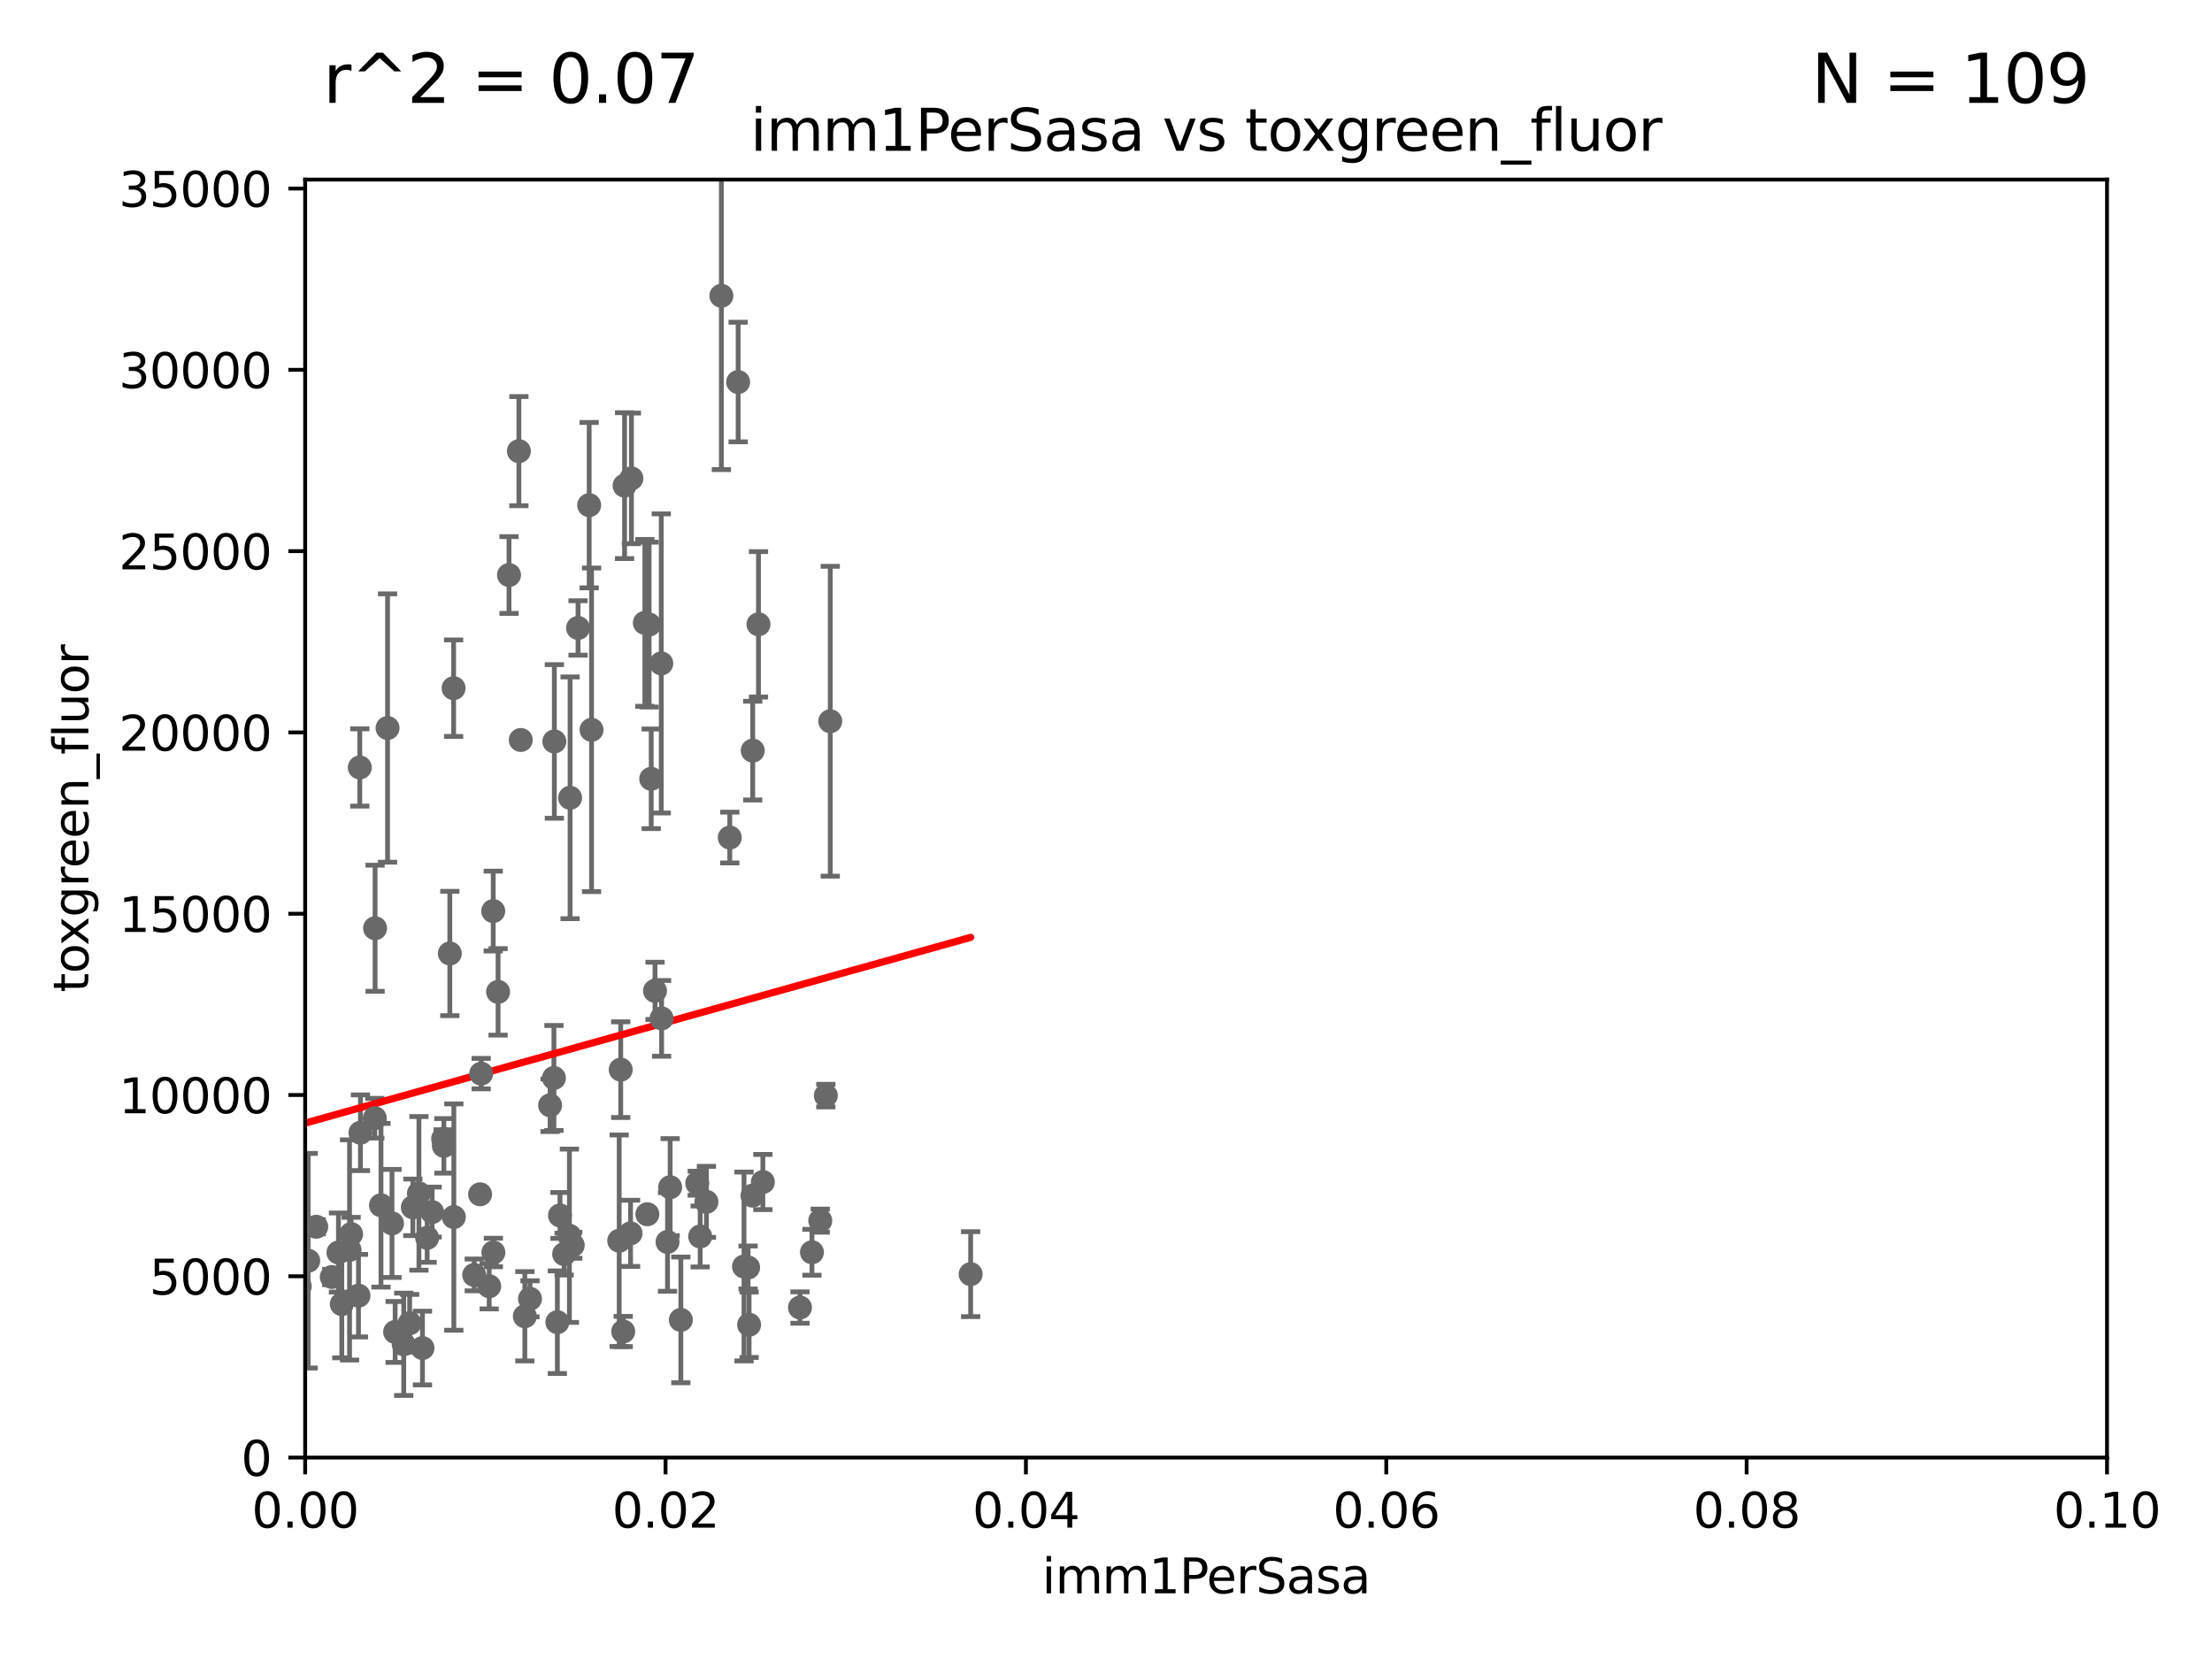 <?xml version="1.0" encoding="utf-8" standalone="no"?>
<!DOCTYPE svg PUBLIC "-//W3C//DTD SVG 1.1//EN"
  "http://www.w3.org/Graphics/SVG/1.1/DTD/svg11.dtd">
<svg xmlns:xlink="http://www.w3.org/1999/xlink" width="460.8pt" height="345.6pt" viewBox="0 0 460.8 345.6" xmlns="http://www.w3.org/2000/svg" version="1.1">
 <defs>
  <style type="text/css">*{stroke-linejoin: round; stroke-linecap: butt}</style>
 </defs>
 <g id="figure_1">
  <g id="patch_1">
   <path d="M 0 345.6 
L 460.8 345.6 
L 460.8 0 
L 0 0 
z
" style="fill: #ffffff"/>
  </g>
  <g id="axes_1">
   <g id="patch_2">
    <path d="M 63.571 303.64 
L 438.93 303.64 
L 438.93 37.411 
L 63.571 37.411 
z
" style="fill: #ffffff"/>
   </g>
   <g id="PathCollection_1">
    <defs>
     <path id="m444acceb9d" d="M 0 1.118 
C 0.297 1.118 0.581 1 0.791 0.791 
C 1 0.581 1.118 0.297 1.118 0 
C 1.118 -0.297 1 -0.581 0.791 -0.791 
C 0.581 -1 0.297 -1.118 0 -1.118 
C -0.297 -1.118 -0.581 -1 -0.791 -0.791 
C -1 -0.581 -1.118 -0.297 -1.118 0 
C -1.118 0.297 -1 0.581 -0.791 0.791 
C -0.581 1 -0.297 1.118 0 1.118 
z
" style="stroke: #696969"/>
    </defs>
    <g clip-path="url(#pdab02ef3b5)">
     <use xlink:href="#m444acceb9d" x="169.147" y="260.87" style="fill: #696969; stroke: #696969"/>
     <use xlink:href="#m444acceb9d" x="47.36" y="164.396" style="fill: #696969; stroke: #696969"/>
     <use xlink:href="#m444acceb9d" x="62.439" y="267.964" style="fill: #696969; stroke: #696969"/>
     <use xlink:href="#m444acceb9d" x="137.823" y="212.147" style="fill: #696969; stroke: #696969"/>
     <use xlink:href="#m444acceb9d" x="103.761" y="206.625" style="fill: #696969; stroke: #696969"/>
     <use xlink:href="#m444acceb9d" x="156.807" y="156.366" style="fill: #696969; stroke: #696969"/>
     <use xlink:href="#m444acceb9d" x="141.833" y="274.96" style="fill: #696969; stroke: #696969"/>
     <use xlink:href="#m444acceb9d" x="145.859" y="257.576" style="fill: #696969; stroke: #696969"/>
     <use xlink:href="#m444acceb9d" x="78.076" y="232.945" style="fill: #696969; stroke: #696969"/>
     <use xlink:href="#m444acceb9d" x="74.679" y="269.91" style="fill: #696969; stroke: #696969"/>
     <use xlink:href="#m444acceb9d" x="131.356" y="256.929" style="fill: #696969; stroke: #696969"/>
     <use xlink:href="#m444acceb9d" x="-1" y="269.41" style="fill: #696969; stroke: #696969"/>
     <use xlink:href="#m444acceb9d" x="-1" y="256.404" style="fill: #696969; stroke: #696969"/>
     <use xlink:href="#m444acceb9d" x="75.087" y="235.968" style="fill: #696969; stroke: #696969"/>
     <use xlink:href="#m444acceb9d" x="37.725" y="256.942" style="fill: #696969; stroke: #696969"/>
     <use xlink:href="#m444acceb9d" x="115.394" y="224.561" style="fill: #696969; stroke: #696969"/>
     <use xlink:href="#m444acceb9d" x="170.874" y="254.285" style="fill: #696969; stroke: #696969"/>
     <use xlink:href="#m444acceb9d" x="70.507" y="260.923" style="fill: #696969; stroke: #696969"/>
     <use xlink:href="#m444acceb9d" x="156.053" y="275.967" style="fill: #696969; stroke: #696969"/>
     <use xlink:href="#m444acceb9d" x="156.761" y="249.07" style="fill: #696969; stroke: #696969"/>
     <use xlink:href="#m444acceb9d" x="74.952" y="159.878" style="fill: #696969; stroke: #696969"/>
     <use xlink:href="#m444acceb9d" x="56.142" y="258.442" style="fill: #696969; stroke: #696969"/>
     <use xlink:href="#m444acceb9d" x="110.41" y="270.567" style="fill: #696969; stroke: #696969"/>
     <use xlink:href="#m444acceb9d" x="129.825" y="277.375" style="fill: #696969; stroke: #696969"/>
     <use xlink:href="#m444acceb9d" x="90.023" y="252.496" style="fill: #696969; stroke: #696969"/>
     <use xlink:href="#m444acceb9d" x="166.652" y="272.382" style="fill: #696969; stroke: #696969"/>
     <use xlink:href="#m444acceb9d" x="129.308" y="222.83" style="fill: #696969; stroke: #696969"/>
     <use xlink:href="#m444acceb9d" x="117.522" y="261.249" style="fill: #696969; stroke: #696969"/>
     <use xlink:href="#m444acceb9d" x="100.01" y="248.793" style="fill: #696969; stroke: #696969"/>
     <use xlink:href="#m444acceb9d" x="84.106" y="280.043" style="fill: #696969; stroke: #696969"/>
     <use xlink:href="#m444acceb9d" x="154.991" y="263.833" style="fill: #696969; stroke: #696969"/>
     <use xlink:href="#m444acceb9d" x="147.163" y="250.369" style="fill: #696969; stroke: #696969"/>
     <use xlink:href="#m444acceb9d" x="172.958" y="150.246" style="fill: #696969; stroke: #696969"/>
     <use xlink:href="#m444acceb9d" x="47.193" y="166.253" style="fill: #696969; stroke: #696969"/>
     <use xlink:href="#m444acceb9d" x="128.99" y="258.47" style="fill: #696969; stroke: #696969"/>
     <use xlink:href="#m444acceb9d" x="152.027" y="174.48" style="fill: #696969; stroke: #696969"/>
     <use xlink:href="#m444acceb9d" x="65.875" y="255.555" style="fill: #696969; stroke: #696969"/>
     <use xlink:href="#m444acceb9d" x="94.542" y="253.538" style="fill: #696969; stroke: #696969"/>
     <use xlink:href="#m444acceb9d" x="102.747" y="189.794" style="fill: #696969; stroke: #696969"/>
     <use xlink:href="#m444acceb9d" x="123.231" y="152.035" style="fill: #696969; stroke: #696969"/>
     <use xlink:href="#m444acceb9d" x="1.664" y="262.61" style="fill: #696969; stroke: #696969"/>
     <use xlink:href="#m444acceb9d" x="54.248" y="217.585" style="fill: #696969; stroke: #696969"/>
     <use xlink:href="#m444acceb9d" x="61.826" y="245.982" style="fill: #696969; stroke: #696969"/>
     <use xlink:href="#m444acceb9d" x="32.334" y="195.688" style="fill: #696969; stroke: #696969"/>
     <use xlink:href="#m444acceb9d" x="145.249" y="246.485" style="fill: #696969; stroke: #696969"/>
     <use xlink:href="#m444acceb9d" x="36.19" y="267.827" style="fill: #696969; stroke: #696969"/>
     <use xlink:href="#m444acceb9d" x="94.496" y="143.358" style="fill: #696969; stroke: #696969"/>
     <use xlink:href="#m444acceb9d" x="172.037" y="228.234" style="fill: #696969; stroke: #696969"/>
     <use xlink:href="#m444acceb9d" x="82.317" y="277.466" style="fill: #696969; stroke: #696969"/>
     <use xlink:href="#m444acceb9d" x="81.66" y="254.86" style="fill: #696969; stroke: #696969"/>
     <use xlink:href="#m444acceb9d" x="85.34" y="275.661" style="fill: #696969; stroke: #696969"/>
     <use xlink:href="#m444acceb9d" x="79.367" y="251.081" style="fill: #696969; stroke: #696969"/>
     <use xlink:href="#m444acceb9d" x="88.984" y="257.865" style="fill: #696969; stroke: #696969"/>
     <use xlink:href="#m444acceb9d" x="135.66" y="162.243" style="fill: #696969; stroke: #696969"/>
     <use xlink:href="#m444acceb9d" x="116.109" y="275.435" style="fill: #696969; stroke: #696969"/>
     <use xlink:href="#m444acceb9d" x="119.315" y="259.408" style="fill: #696969; stroke: #696969"/>
     <use xlink:href="#m444acceb9d" x="116.656" y="253.198" style="fill: #696969; stroke: #696969"/>
     <use xlink:href="#m444acceb9d" x="-1" y="252.71" style="fill: #696969; stroke: #696969"/>
     <use xlink:href="#m444acceb9d" x="-1" y="253.338" style="fill: #696969; stroke: #696969"/>
     <use xlink:href="#m444acceb9d" x="202.203" y="265.426" style="fill: #696969; stroke: #696969"/>
     <use xlink:href="#m444acceb9d" x="-1" y="253.899" style="fill: #696969; stroke: #696969"/>
     <use xlink:href="#m444acceb9d" x="-1" y="271.216" style="fill: #696969; stroke: #696969"/>
     <use xlink:href="#m444acceb9d" x="7.627" y="273.319" style="fill: #696969; stroke: #696969"/>
     <use xlink:href="#m444acceb9d" x="101.907" y="267.952" style="fill: #696969; stroke: #696969"/>
     <use xlink:href="#m444acceb9d" x="139.605" y="247.319" style="fill: #696969; stroke: #696969"/>
     <use xlink:href="#m444acceb9d" x="27.76" y="268.043" style="fill: #696969; stroke: #696969"/>
     <use xlink:href="#m444acceb9d" x="86.003" y="251.509" style="fill: #696969; stroke: #696969"/>
     <use xlink:href="#m444acceb9d" x="88.01" y="280.823" style="fill: #696969; stroke: #696969"/>
     <use xlink:href="#m444acceb9d" x="92.316" y="237.227" style="fill: #696969; stroke: #696969"/>
     <use xlink:href="#m444acceb9d" x="78.136" y="193.367" style="fill: #696969; stroke: #696969"/>
     <use xlink:href="#m444acceb9d" x="69.116" y="266.021" style="fill: #696969; stroke: #696969"/>
     <use xlink:href="#m444acceb9d" x="115.48" y="154.457" style="fill: #696969; stroke: #696969"/>
     <use xlink:href="#m444acceb9d" x="57.575" y="199.288" style="fill: #696969; stroke: #696969"/>
     <use xlink:href="#m444acceb9d" x="108.095" y="93.983" style="fill: #696969; stroke: #696969"/>
     <use xlink:href="#m444acceb9d" x="122.738" y="105.234" style="fill: #696969; stroke: #696969"/>
     <use xlink:href="#m444acceb9d" x="100.236" y="223.658" style="fill: #696969; stroke: #696969"/>
     <use xlink:href="#m444acceb9d" x="134.334" y="129.752" style="fill: #696969; stroke: #696969"/>
     <use xlink:href="#m444acceb9d" x="64.206" y="262.632" style="fill: #696969; stroke: #696969"/>
     <use xlink:href="#m444acceb9d" x="73.146" y="257.081" style="fill: #696969; stroke: #696969"/>
     <use xlink:href="#m444acceb9d" x="87.269" y="248.602" style="fill: #696969; stroke: #696969"/>
     <use xlink:href="#m444acceb9d" x="72.817" y="260.378" style="fill: #696969; stroke: #696969"/>
     <use xlink:href="#m444acceb9d" x="139.056" y="258.72" style="fill: #696969; stroke: #696969"/>
     <use xlink:href="#m444acceb9d" x="158.917" y="246.235" style="fill: #696969; stroke: #696969"/>
     <use xlink:href="#m444acceb9d" x="55.434" y="260.724" style="fill: #696969; stroke: #696969"/>
     <use xlink:href="#m444acceb9d" x="98.792" y="265.591" style="fill: #696969; stroke: #696969"/>
     <use xlink:href="#m444acceb9d" x="118.616" y="257.429" style="fill: #696969; stroke: #696969"/>
     <use xlink:href="#m444acceb9d" x="114.597" y="230.255" style="fill: #696969; stroke: #696969"/>
     <use xlink:href="#m444acceb9d" x="108.485" y="154.151" style="fill: #696969; stroke: #696969"/>
     <use xlink:href="#m444acceb9d" x="92.469" y="238.701" style="fill: #696969; stroke: #696969"/>
     <use xlink:href="#m444acceb9d" x="45.73" y="236.409" style="fill: #696969; stroke: #696969"/>
     <use xlink:href="#m444acceb9d" x="109.332" y="274.2" style="fill: #696969; stroke: #696969"/>
     <use xlink:href="#m444acceb9d" x="71.203" y="271.671" style="fill: #696969; stroke: #696969"/>
     <use xlink:href="#m444acceb9d" x="136.451" y="206.41" style="fill: #696969; stroke: #696969"/>
     <use xlink:href="#m444acceb9d" x="80.738" y="151.66" style="fill: #696969; stroke: #696969"/>
     <use xlink:href="#m444acceb9d" x="153.769" y="79.585" style="fill: #696969; stroke: #696969"/>
     <use xlink:href="#m444acceb9d" x="158.007" y="130.059" style="fill: #696969; stroke: #696969"/>
     <use xlink:href="#m444acceb9d" x="106.035" y="119.786" style="fill: #696969; stroke: #696969"/>
     <use xlink:href="#m444acceb9d" x="11.634" y="257.15" style="fill: #696969; stroke: #696969"/>
     <use xlink:href="#m444acceb9d" x="118.76" y="166.197" style="fill: #696969; stroke: #696969"/>
     <use xlink:href="#m444acceb9d" x="93.707" y="198.628" style="fill: #696969; stroke: #696969"/>
     <use xlink:href="#m444acceb9d" x="102.779" y="260.914" style="fill: #696969; stroke: #696969"/>
     <use xlink:href="#m444acceb9d" x="131.536" y="99.654" style="fill: #696969; stroke: #696969"/>
     <use xlink:href="#m444acceb9d" x="150.273" y="61.614" style="fill: #696969; stroke: #696969"/>
     <use xlink:href="#m444acceb9d" x="137.755" y="138.203" style="fill: #696969; stroke: #696969"/>
     <use xlink:href="#m444acceb9d" x="135.226" y="130.114" style="fill: #696969; stroke: #696969"/>
     <use xlink:href="#m444acceb9d" x="130.11" y="101.166" style="fill: #696969; stroke: #696969"/>
     <use xlink:href="#m444acceb9d" x="120.418" y="130.815" style="fill: #696969; stroke: #696969"/>
     <use xlink:href="#m444acceb9d" x="134.851" y="252.947" style="fill: #696969; stroke: #696969"/>
     <use xlink:href="#m444acceb9d" x="-1" y="245.579" style="fill: #696969; stroke: #696969"/>
     <use xlink:href="#m444acceb9d" x="-1" y="248.656" style="fill: #696969; stroke: #696969"/>
     <use xlink:href="#m444acceb9d" x="155.845" y="264.042" style="fill: #696969; stroke: #696969"/>
    </g>
   </g>
   <g id="matplotlib.axis_1">
    <g id="xtick_1">
     <g id="line2d_1">
      <defs>
       <path id="m77bf80b335" d="M 0 0 
L 0 3.5 
" style="stroke: #000000; stroke-width: 0.8"/>
      </defs>
      <g>
       <use xlink:href="#m77bf80b335" x="63.571" y="303.64" style="stroke: #000000; stroke-width: 0.8"/>
      </g>
     </g>
     <g id="text_1">
      <!-- 0.00 -->
      <g transform="translate(52.438 318.238)scale(0.1 -0.1)">
       <defs>
        <path id="DejaVuSans-30" d="M 2034 4250 
Q 1547 4250 1301 3770 
Q 1056 3291 1056 2328 
Q 1056 1369 1301 889 
Q 1547 409 2034 409 
Q 2525 409 2770 889 
Q 3016 1369 3016 2328 
Q 3016 3291 2770 3770 
Q 2525 4250 2034 4250 
z
M 2034 4750 
Q 2819 4750 3233 4129 
Q 3647 3509 3647 2328 
Q 3647 1150 3233 529 
Q 2819 -91 2034 -91 
Q 1250 -91 836 529 
Q 422 1150 422 2328 
Q 422 3509 836 4129 
Q 1250 4750 2034 4750 
z
" transform="scale(0.016)"/>
        <path id="DejaVuSans-2e" d="M 684 794 
L 1344 794 
L 1344 0 
L 684 0 
L 684 794 
z
" transform="scale(0.016)"/>
       </defs>
       <use xlink:href="#DejaVuSans-30"/>
       <use xlink:href="#DejaVuSans-2e" x="63.623"/>
       <use xlink:href="#DejaVuSans-30" x="95.41"/>
       <use xlink:href="#DejaVuSans-30" x="159.033"/>
      </g>
     </g>
    </g>
    <g id="xtick_2">
     <g id="line2d_2">
      <g>
       <use xlink:href="#m77bf80b335" x="138.643" y="303.64" style="stroke: #000000; stroke-width: 0.8"/>
      </g>
     </g>
     <g id="text_2">
      <!-- 0.02 -->
      <g transform="translate(127.51 318.238)scale(0.1 -0.1)">
       <defs>
        <path id="DejaVuSans-32" d="M 1228 531 
L 3431 531 
L 3431 0 
L 469 0 
L 469 531 
Q 828 903 1448 1529 
Q 2069 2156 2228 2338 
Q 2531 2678 2651 2914 
Q 2772 3150 2772 3378 
Q 2772 3750 2511 3984 
Q 2250 4219 1831 4219 
Q 1534 4219 1204 4116 
Q 875 4013 500 3803 
L 500 4441 
Q 881 4594 1212 4672 
Q 1544 4750 1819 4750 
Q 2544 4750 2975 4387 
Q 3406 4025 3406 3419 
Q 3406 3131 3298 2873 
Q 3191 2616 2906 2266 
Q 2828 2175 2409 1742 
Q 1991 1309 1228 531 
z
" transform="scale(0.016)"/>
       </defs>
       <use xlink:href="#DejaVuSans-30"/>
       <use xlink:href="#DejaVuSans-2e" x="63.623"/>
       <use xlink:href="#DejaVuSans-30" x="95.41"/>
       <use xlink:href="#DejaVuSans-32" x="159.033"/>
      </g>
     </g>
    </g>
    <g id="xtick_3">
     <g id="line2d_3">
      <g>
       <use xlink:href="#m77bf80b335" x="213.715" y="303.64" style="stroke: #000000; stroke-width: 0.8"/>
      </g>
     </g>
     <g id="text_3">
      <!-- 0.04 -->
      <g transform="translate(202.582 318.238)scale(0.1 -0.1)">
       <defs>
        <path id="DejaVuSans-34" d="M 2419 4116 
L 825 1625 
L 2419 1625 
L 2419 4116 
z
M 2253 4666 
L 3047 4666 
L 3047 1625 
L 3713 1625 
L 3713 1100 
L 3047 1100 
L 3047 0 
L 2419 0 
L 2419 1100 
L 313 1100 
L 313 1709 
L 2253 4666 
z
" transform="scale(0.016)"/>
       </defs>
       <use xlink:href="#DejaVuSans-30"/>
       <use xlink:href="#DejaVuSans-2e" x="63.623"/>
       <use xlink:href="#DejaVuSans-30" x="95.41"/>
       <use xlink:href="#DejaVuSans-34" x="159.033"/>
      </g>
     </g>
    </g>
    <g id="xtick_4">
     <g id="line2d_4">
      <g>
       <use xlink:href="#m77bf80b335" x="288.786" y="303.64" style="stroke: #000000; stroke-width: 0.8"/>
      </g>
     </g>
     <g id="text_4">
      <!-- 0.06 -->
      <g transform="translate(277.654 318.238)scale(0.1 -0.1)">
       <defs>
        <path id="DejaVuSans-36" d="M 2113 2584 
Q 1688 2584 1439 2293 
Q 1191 2003 1191 1497 
Q 1191 994 1439 701 
Q 1688 409 2113 409 
Q 2538 409 2786 701 
Q 3034 994 3034 1497 
Q 3034 2003 2786 2293 
Q 2538 2584 2113 2584 
z
M 3366 4563 
L 3366 3988 
Q 3128 4100 2886 4159 
Q 2644 4219 2406 4219 
Q 1781 4219 1451 3797 
Q 1122 3375 1075 2522 
Q 1259 2794 1537 2939 
Q 1816 3084 2150 3084 
Q 2853 3084 3261 2657 
Q 3669 2231 3669 1497 
Q 3669 778 3244 343 
Q 2819 -91 2113 -91 
Q 1303 -91 875 529 
Q 447 1150 447 2328 
Q 447 3434 972 4092 
Q 1497 4750 2381 4750 
Q 2619 4750 2861 4703 
Q 3103 4656 3366 4563 
z
" transform="scale(0.016)"/>
       </defs>
       <use xlink:href="#DejaVuSans-30"/>
       <use xlink:href="#DejaVuSans-2e" x="63.623"/>
       <use xlink:href="#DejaVuSans-30" x="95.41"/>
       <use xlink:href="#DejaVuSans-36" x="159.033"/>
      </g>
     </g>
    </g>
    <g id="xtick_5">
     <g id="line2d_5">
      <g>
       <use xlink:href="#m77bf80b335" x="363.858" y="303.64" style="stroke: #000000; stroke-width: 0.8"/>
      </g>
     </g>
     <g id="text_5">
      <!-- 0.08 -->
      <g transform="translate(352.725 318.238)scale(0.1 -0.1)">
       <defs>
        <path id="DejaVuSans-38" d="M 2034 2216 
Q 1584 2216 1326 1975 
Q 1069 1734 1069 1313 
Q 1069 891 1326 650 
Q 1584 409 2034 409 
Q 2484 409 2743 651 
Q 3003 894 3003 1313 
Q 3003 1734 2745 1975 
Q 2488 2216 2034 2216 
z
M 1403 2484 
Q 997 2584 770 2862 
Q 544 3141 544 3541 
Q 544 4100 942 4425 
Q 1341 4750 2034 4750 
Q 2731 4750 3128 4425 
Q 3525 4100 3525 3541 
Q 3525 3141 3298 2862 
Q 3072 2584 2669 2484 
Q 3125 2378 3379 2068 
Q 3634 1759 3634 1313 
Q 3634 634 3220 271 
Q 2806 -91 2034 -91 
Q 1263 -91 848 271 
Q 434 634 434 1313 
Q 434 1759 690 2068 
Q 947 2378 1403 2484 
z
M 1172 3481 
Q 1172 3119 1398 2916 
Q 1625 2713 2034 2713 
Q 2441 2713 2670 2916 
Q 2900 3119 2900 3481 
Q 2900 3844 2670 4047 
Q 2441 4250 2034 4250 
Q 1625 4250 1398 4047 
Q 1172 3844 1172 3481 
z
" transform="scale(0.016)"/>
       </defs>
       <use xlink:href="#DejaVuSans-30"/>
       <use xlink:href="#DejaVuSans-2e" x="63.623"/>
       <use xlink:href="#DejaVuSans-30" x="95.41"/>
       <use xlink:href="#DejaVuSans-38" x="159.033"/>
      </g>
     </g>
    </g>
    <g id="xtick_6">
     <g id="line2d_6">
      <g>
       <use xlink:href="#m77bf80b335" x="438.93" y="303.64" style="stroke: #000000; stroke-width: 0.8"/>
      </g>
     </g>
     <g id="text_6">
      <!-- 0.10 -->
      <g transform="translate(427.797 318.238)scale(0.1 -0.1)">
       <defs>
        <path id="DejaVuSans-31" d="M 794 531 
L 1825 531 
L 1825 4091 
L 703 3866 
L 703 4441 
L 1819 4666 
L 2450 4666 
L 2450 531 
L 3481 531 
L 3481 0 
L 794 0 
L 794 531 
z
" transform="scale(0.016)"/>
       </defs>
       <use xlink:href="#DejaVuSans-30"/>
       <use xlink:href="#DejaVuSans-2e" x="63.623"/>
       <use xlink:href="#DejaVuSans-31" x="95.41"/>
       <use xlink:href="#DejaVuSans-30" x="159.033"/>
      </g>
     </g>
    </g>
    <g id="text_7">
     <!-- imm1PerSasa -->
     <g transform="translate(217.067 331.917)scale(0.1 -0.1)">
      <defs>
       <path id="DejaVuSans-69" d="M 603 3500 
L 1178 3500 
L 1178 0 
L 603 0 
L 603 3500 
z
M 603 4863 
L 1178 4863 
L 1178 4134 
L 603 4134 
L 603 4863 
z
" transform="scale(0.016)"/>
       <path id="DejaVuSans-6d" d="M 3328 2828 
Q 3544 3216 3844 3400 
Q 4144 3584 4550 3584 
Q 5097 3584 5394 3201 
Q 5691 2819 5691 2113 
L 5691 0 
L 5113 0 
L 5113 2094 
Q 5113 2597 4934 2840 
Q 4756 3084 4391 3084 
Q 3944 3084 3684 2787 
Q 3425 2491 3425 1978 
L 3425 0 
L 2847 0 
L 2847 2094 
Q 2847 2600 2669 2842 
Q 2491 3084 2119 3084 
Q 1678 3084 1418 2786 
Q 1159 2488 1159 1978 
L 1159 0 
L 581 0 
L 581 3500 
L 1159 3500 
L 1159 2956 
Q 1356 3278 1631 3431 
Q 1906 3584 2284 3584 
Q 2666 3584 2933 3390 
Q 3200 3197 3328 2828 
z
" transform="scale(0.016)"/>
       <path id="DejaVuSans-50" d="M 1259 4147 
L 1259 2394 
L 2053 2394 
Q 2494 2394 2734 2622 
Q 2975 2850 2975 3272 
Q 2975 3691 2734 3919 
Q 2494 4147 2053 4147 
L 1259 4147 
z
M 628 4666 
L 2053 4666 
Q 2838 4666 3239 4311 
Q 3641 3956 3641 3272 
Q 3641 2581 3239 2228 
Q 2838 1875 2053 1875 
L 1259 1875 
L 1259 0 
L 628 0 
L 628 4666 
z
" transform="scale(0.016)"/>
       <path id="DejaVuSans-65" d="M 3597 1894 
L 3597 1613 
L 953 1613 
Q 991 1019 1311 708 
Q 1631 397 2203 397 
Q 2534 397 2845 478 
Q 3156 559 3463 722 
L 3463 178 
Q 3153 47 2828 -22 
Q 2503 -91 2169 -91 
Q 1331 -91 842 396 
Q 353 884 353 1716 
Q 353 2575 817 3079 
Q 1281 3584 2069 3584 
Q 2775 3584 3186 3129 
Q 3597 2675 3597 1894 
z
M 3022 2063 
Q 3016 2534 2758 2815 
Q 2500 3097 2075 3097 
Q 1594 3097 1305 2825 
Q 1016 2553 972 2059 
L 3022 2063 
z
" transform="scale(0.016)"/>
       <path id="DejaVuSans-72" d="M 2631 2963 
Q 2534 3019 2420 3045 
Q 2306 3072 2169 3072 
Q 1681 3072 1420 2755 
Q 1159 2438 1159 1844 
L 1159 0 
L 581 0 
L 581 3500 
L 1159 3500 
L 1159 2956 
Q 1341 3275 1631 3429 
Q 1922 3584 2338 3584 
Q 2397 3584 2469 3576 
Q 2541 3569 2628 3553 
L 2631 2963 
z
" transform="scale(0.016)"/>
       <path id="DejaVuSans-53" d="M 3425 4513 
L 3425 3897 
Q 3066 4069 2747 4153 
Q 2428 4238 2131 4238 
Q 1616 4238 1336 4038 
Q 1056 3838 1056 3469 
Q 1056 3159 1242 3001 
Q 1428 2844 1947 2747 
L 2328 2669 
Q 3034 2534 3370 2195 
Q 3706 1856 3706 1288 
Q 3706 609 3251 259 
Q 2797 -91 1919 -91 
Q 1588 -91 1214 -16 
Q 841 59 441 206 
L 441 856 
Q 825 641 1194 531 
Q 1563 422 1919 422 
Q 2459 422 2753 634 
Q 3047 847 3047 1241 
Q 3047 1584 2836 1778 
Q 2625 1972 2144 2069 
L 1759 2144 
Q 1053 2284 737 2584 
Q 422 2884 422 3419 
Q 422 4038 858 4394 
Q 1294 4750 2059 4750 
Q 2388 4750 2728 4690 
Q 3069 4631 3425 4513 
z
" transform="scale(0.016)"/>
       <path id="DejaVuSans-61" d="M 2194 1759 
Q 1497 1759 1228 1600 
Q 959 1441 959 1056 
Q 959 750 1161 570 
Q 1363 391 1709 391 
Q 2188 391 2477 730 
Q 2766 1069 2766 1631 
L 2766 1759 
L 2194 1759 
z
M 3341 1997 
L 3341 0 
L 2766 0 
L 2766 531 
Q 2569 213 2275 61 
Q 1981 -91 1556 -91 
Q 1019 -91 701 211 
Q 384 513 384 1019 
Q 384 1609 779 1909 
Q 1175 2209 1959 2209 
L 2766 2209 
L 2766 2266 
Q 2766 2663 2505 2880 
Q 2244 3097 1772 3097 
Q 1472 3097 1187 3025 
Q 903 2953 641 2809 
L 641 3341 
Q 956 3463 1253 3523 
Q 1550 3584 1831 3584 
Q 2591 3584 2966 3190 
Q 3341 2797 3341 1997 
z
" transform="scale(0.016)"/>
       <path id="DejaVuSans-73" d="M 2834 3397 
L 2834 2853 
Q 2591 2978 2328 3040 
Q 2066 3103 1784 3103 
Q 1356 3103 1142 2972 
Q 928 2841 928 2578 
Q 928 2378 1081 2264 
Q 1234 2150 1697 2047 
L 1894 2003 
Q 2506 1872 2764 1633 
Q 3022 1394 3022 966 
Q 3022 478 2636 193 
Q 2250 -91 1575 -91 
Q 1294 -91 989 -36 
Q 684 19 347 128 
L 347 722 
Q 666 556 975 473 
Q 1284 391 1588 391 
Q 1994 391 2212 530 
Q 2431 669 2431 922 
Q 2431 1156 2273 1281 
Q 2116 1406 1581 1522 
L 1381 1569 
Q 847 1681 609 1914 
Q 372 2147 372 2553 
Q 372 3047 722 3315 
Q 1072 3584 1716 3584 
Q 2034 3584 2315 3537 
Q 2597 3491 2834 3397 
z
" transform="scale(0.016)"/>
      </defs>
      <use xlink:href="#DejaVuSans-69"/>
      <use xlink:href="#DejaVuSans-6d" x="27.783"/>
      <use xlink:href="#DejaVuSans-6d" x="125.195"/>
      <use xlink:href="#DejaVuSans-31" x="222.607"/>
      <use xlink:href="#DejaVuSans-50" x="286.23"/>
      <use xlink:href="#DejaVuSans-65" x="342.908"/>
      <use xlink:href="#DejaVuSans-72" x="404.432"/>
      <use xlink:href="#DejaVuSans-53" x="445.545"/>
      <use xlink:href="#DejaVuSans-61" x="509.021"/>
      <use xlink:href="#DejaVuSans-73" x="570.301"/>
      <use xlink:href="#DejaVuSans-61" x="622.4"/>
     </g>
    </g>
   </g>
   <g id="matplotlib.axis_2">
    <g id="ytick_1">
     <g id="line2d_7">
      <defs>
       <path id="m9a746b0919" d="M 0 0 
L -3.5 0 
" style="stroke: #000000; stroke-width: 0.8"/>
      </defs>
      <g>
       <use xlink:href="#m9a746b0919" x="63.571" y="303.64" style="stroke: #000000; stroke-width: 0.8"/>
      </g>
     </g>
     <g id="text_8">
      <!-- 0 -->
      <g transform="translate(50.209 307.439)scale(0.1 -0.1)">
       <use xlink:href="#DejaVuSans-30"/>
      </g>
     </g>
    </g>
    <g id="ytick_2">
     <g id="line2d_8">
      <g>
       <use xlink:href="#m9a746b0919" x="63.571" y="265.874" style="stroke: #000000; stroke-width: 0.8"/>
      </g>
     </g>
     <g id="text_9">
      <!-- 5000 -->
      <g transform="translate(31.121 269.673)scale(0.1 -0.1)">
       <defs>
        <path id="DejaVuSans-35" d="M 691 4666 
L 3169 4666 
L 3169 4134 
L 1269 4134 
L 1269 2991 
Q 1406 3038 1543 3061 
Q 1681 3084 1819 3084 
Q 2600 3084 3056 2656 
Q 3513 2228 3513 1497 
Q 3513 744 3044 326 
Q 2575 -91 1722 -91 
Q 1428 -91 1123 -41 
Q 819 9 494 109 
L 494 744 
Q 775 591 1075 516 
Q 1375 441 1709 441 
Q 2250 441 2565 725 
Q 2881 1009 2881 1497 
Q 2881 1984 2565 2268 
Q 2250 2553 1709 2553 
Q 1456 2553 1204 2497 
Q 953 2441 691 2322 
L 691 4666 
z
" transform="scale(0.016)"/>
       </defs>
       <use xlink:href="#DejaVuSans-35"/>
       <use xlink:href="#DejaVuSans-30" x="63.623"/>
       <use xlink:href="#DejaVuSans-30" x="127.246"/>
       <use xlink:href="#DejaVuSans-30" x="190.869"/>
      </g>
     </g>
    </g>
    <g id="ytick_3">
     <g id="line2d_9">
      <g>
       <use xlink:href="#m9a746b0919" x="63.571" y="228.108" style="stroke: #000000; stroke-width: 0.8"/>
      </g>
     </g>
     <g id="text_10">
      <!-- 10000 -->
      <g transform="translate(24.759 231.907)scale(0.1 -0.1)">
       <use xlink:href="#DejaVuSans-31"/>
       <use xlink:href="#DejaVuSans-30" x="63.623"/>
       <use xlink:href="#DejaVuSans-30" x="127.246"/>
       <use xlink:href="#DejaVuSans-30" x="190.869"/>
       <use xlink:href="#DejaVuSans-30" x="254.492"/>
      </g>
     </g>
    </g>
    <g id="ytick_4">
     <g id="line2d_10">
      <g>
       <use xlink:href="#m9a746b0919" x="63.571" y="190.342" style="stroke: #000000; stroke-width: 0.8"/>
      </g>
     </g>
     <g id="text_11">
      <!-- 15000 -->
      <g transform="translate(24.759 194.141)scale(0.1 -0.1)">
       <use xlink:href="#DejaVuSans-31"/>
       <use xlink:href="#DejaVuSans-35" x="63.623"/>
       <use xlink:href="#DejaVuSans-30" x="127.246"/>
       <use xlink:href="#DejaVuSans-30" x="190.869"/>
       <use xlink:href="#DejaVuSans-30" x="254.492"/>
      </g>
     </g>
    </g>
    <g id="ytick_5">
     <g id="line2d_11">
      <g>
       <use xlink:href="#m9a746b0919" x="63.571" y="152.576" style="stroke: #000000; stroke-width: 0.8"/>
      </g>
     </g>
     <g id="text_12">
      <!-- 20000 -->
      <g transform="translate(24.759 156.375)scale(0.1 -0.1)">
       <use xlink:href="#DejaVuSans-32"/>
       <use xlink:href="#DejaVuSans-30" x="63.623"/>
       <use xlink:href="#DejaVuSans-30" x="127.246"/>
       <use xlink:href="#DejaVuSans-30" x="190.869"/>
       <use xlink:href="#DejaVuSans-30" x="254.492"/>
      </g>
     </g>
    </g>
    <g id="ytick_6">
     <g id="line2d_12">
      <g>
       <use xlink:href="#m9a746b0919" x="63.571" y="114.81" style="stroke: #000000; stroke-width: 0.8"/>
      </g>
     </g>
     <g id="text_13">
      <!-- 25000 -->
      <g transform="translate(24.759 118.609)scale(0.1 -0.1)">
       <use xlink:href="#DejaVuSans-32"/>
       <use xlink:href="#DejaVuSans-35" x="63.623"/>
       <use xlink:href="#DejaVuSans-30" x="127.246"/>
       <use xlink:href="#DejaVuSans-30" x="190.869"/>
       <use xlink:href="#DejaVuSans-30" x="254.492"/>
      </g>
     </g>
    </g>
    <g id="ytick_7">
     <g id="line2d_13">
      <g>
       <use xlink:href="#m9a746b0919" x="63.571" y="77.044" style="stroke: #000000; stroke-width: 0.8"/>
      </g>
     </g>
     <g id="text_14">
      <!-- 30000 -->
      <g transform="translate(24.759 80.844)scale(0.1 -0.1)">
       <defs>
        <path id="DejaVuSans-33" d="M 2597 2516 
Q 3050 2419 3304 2112 
Q 3559 1806 3559 1356 
Q 3559 666 3084 287 
Q 2609 -91 1734 -91 
Q 1441 -91 1130 -33 
Q 819 25 488 141 
L 488 750 
Q 750 597 1062 519 
Q 1375 441 1716 441 
Q 2309 441 2620 675 
Q 2931 909 2931 1356 
Q 2931 1769 2642 2001 
Q 2353 2234 1838 2234 
L 1294 2234 
L 1294 2753 
L 1863 2753 
Q 2328 2753 2575 2939 
Q 2822 3125 2822 3475 
Q 2822 3834 2567 4026 
Q 2313 4219 1838 4219 
Q 1578 4219 1281 4162 
Q 984 4106 628 3988 
L 628 4550 
Q 988 4650 1302 4700 
Q 1616 4750 1894 4750 
Q 2613 4750 3031 4423 
Q 3450 4097 3450 3541 
Q 3450 3153 3228 2886 
Q 3006 2619 2597 2516 
z
" transform="scale(0.016)"/>
       </defs>
       <use xlink:href="#DejaVuSans-33"/>
       <use xlink:href="#DejaVuSans-30" x="63.623"/>
       <use xlink:href="#DejaVuSans-30" x="127.246"/>
       <use xlink:href="#DejaVuSans-30" x="190.869"/>
       <use xlink:href="#DejaVuSans-30" x="254.492"/>
      </g>
     </g>
    </g>
    <g id="ytick_8">
     <g id="line2d_14">
      <g>
       <use xlink:href="#m9a746b0919" x="63.571" y="39.278" style="stroke: #000000; stroke-width: 0.8"/>
      </g>
     </g>
     <g id="text_15">
      <!-- 35000 -->
      <g transform="translate(24.759 43.078)scale(0.1 -0.1)">
       <use xlink:href="#DejaVuSans-33"/>
       <use xlink:href="#DejaVuSans-35" x="63.623"/>
       <use xlink:href="#DejaVuSans-30" x="127.246"/>
       <use xlink:href="#DejaVuSans-30" x="190.869"/>
       <use xlink:href="#DejaVuSans-30" x="254.492"/>
      </g>
     </g>
    </g>
    <g id="text_16">
     <!-- toxgreen_fluor -->
     <g transform="translate(18.401 206.72)rotate(-90)scale(0.1 -0.1)">
      <defs>
       <path id="DejaVuSans-74" d="M 1172 4494 
L 1172 3500 
L 2356 3500 
L 2356 3053 
L 1172 3053 
L 1172 1153 
Q 1172 725 1289 603 
Q 1406 481 1766 481 
L 2356 481 
L 2356 0 
L 1766 0 
Q 1100 0 847 248 
Q 594 497 594 1153 
L 594 3053 
L 172 3053 
L 172 3500 
L 594 3500 
L 594 4494 
L 1172 4494 
z
" transform="scale(0.016)"/>
       <path id="DejaVuSans-6f" d="M 1959 3097 
Q 1497 3097 1228 2736 
Q 959 2375 959 1747 
Q 959 1119 1226 758 
Q 1494 397 1959 397 
Q 2419 397 2687 759 
Q 2956 1122 2956 1747 
Q 2956 2369 2687 2733 
Q 2419 3097 1959 3097 
z
M 1959 3584 
Q 2709 3584 3137 3096 
Q 3566 2609 3566 1747 
Q 3566 888 3137 398 
Q 2709 -91 1959 -91 
Q 1206 -91 779 398 
Q 353 888 353 1747 
Q 353 2609 779 3096 
Q 1206 3584 1959 3584 
z
" transform="scale(0.016)"/>
       <path id="DejaVuSans-78" d="M 3513 3500 
L 2247 1797 
L 3578 0 
L 2900 0 
L 1881 1375 
L 863 0 
L 184 0 
L 1544 1831 
L 300 3500 
L 978 3500 
L 1906 2253 
L 2834 3500 
L 3513 3500 
z
" transform="scale(0.016)"/>
       <path id="DejaVuSans-67" d="M 2906 1791 
Q 2906 2416 2648 2759 
Q 2391 3103 1925 3103 
Q 1463 3103 1205 2759 
Q 947 2416 947 1791 
Q 947 1169 1205 825 
Q 1463 481 1925 481 
Q 2391 481 2648 825 
Q 2906 1169 2906 1791 
z
M 3481 434 
Q 3481 -459 3084 -895 
Q 2688 -1331 1869 -1331 
Q 1566 -1331 1297 -1286 
Q 1028 -1241 775 -1147 
L 775 -588 
Q 1028 -725 1275 -790 
Q 1522 -856 1778 -856 
Q 2344 -856 2625 -561 
Q 2906 -266 2906 331 
L 2906 616 
Q 2728 306 2450 153 
Q 2172 0 1784 0 
Q 1141 0 747 490 
Q 353 981 353 1791 
Q 353 2603 747 3093 
Q 1141 3584 1784 3584 
Q 2172 3584 2450 3431 
Q 2728 3278 2906 2969 
L 2906 3500 
L 3481 3500 
L 3481 434 
z
" transform="scale(0.016)"/>
       <path id="DejaVuSans-6e" d="M 3513 2113 
L 3513 0 
L 2938 0 
L 2938 2094 
Q 2938 2591 2744 2837 
Q 2550 3084 2163 3084 
Q 1697 3084 1428 2787 
Q 1159 2491 1159 1978 
L 1159 0 
L 581 0 
L 581 3500 
L 1159 3500 
L 1159 2956 
Q 1366 3272 1645 3428 
Q 1925 3584 2291 3584 
Q 2894 3584 3203 3211 
Q 3513 2838 3513 2113 
z
" transform="scale(0.016)"/>
       <path id="DejaVuSans-5f" d="M 3263 -1063 
L 3263 -1509 
L -63 -1509 
L -63 -1063 
L 3263 -1063 
z
" transform="scale(0.016)"/>
       <path id="DejaVuSans-66" d="M 2375 4863 
L 2375 4384 
L 1825 4384 
Q 1516 4384 1395 4259 
Q 1275 4134 1275 3809 
L 1275 3500 
L 2222 3500 
L 2222 3053 
L 1275 3053 
L 1275 0 
L 697 0 
L 697 3053 
L 147 3053 
L 147 3500 
L 697 3500 
L 697 3744 
Q 697 4328 969 4595 
Q 1241 4863 1831 4863 
L 2375 4863 
z
" transform="scale(0.016)"/>
       <path id="DejaVuSans-6c" d="M 603 4863 
L 1178 4863 
L 1178 0 
L 603 0 
L 603 4863 
z
" transform="scale(0.016)"/>
       <path id="DejaVuSans-75" d="M 544 1381 
L 544 3500 
L 1119 3500 
L 1119 1403 
Q 1119 906 1312 657 
Q 1506 409 1894 409 
Q 2359 409 2629 706 
Q 2900 1003 2900 1516 
L 2900 3500 
L 3475 3500 
L 3475 0 
L 2900 0 
L 2900 538 
Q 2691 219 2414 64 
Q 2138 -91 1772 -91 
Q 1169 -91 856 284 
Q 544 659 544 1381 
z
M 1991 3584 
L 1991 3584 
z
" transform="scale(0.016)"/>
      </defs>
      <use xlink:href="#DejaVuSans-74"/>
      <use xlink:href="#DejaVuSans-6f" x="39.209"/>
      <use xlink:href="#DejaVuSans-78" x="97.266"/>
      <use xlink:href="#DejaVuSans-67" x="156.445"/>
      <use xlink:href="#DejaVuSans-72" x="219.922"/>
      <use xlink:href="#DejaVuSans-65" x="258.785"/>
      <use xlink:href="#DejaVuSans-65" x="320.309"/>
      <use xlink:href="#DejaVuSans-6e" x="381.832"/>
      <use xlink:href="#DejaVuSans-5f" x="445.211"/>
      <use xlink:href="#DejaVuSans-66" x="495.211"/>
      <use xlink:href="#DejaVuSans-6c" x="530.416"/>
      <use xlink:href="#DejaVuSans-75" x="558.199"/>
      <use xlink:href="#DejaVuSans-6f" x="621.578"/>
      <use xlink:href="#DejaVuSans-72" x="682.76"/>
     </g>
    </g>
   </g>
   <g id="LineCollection_1">
    <path d="M 169.147 265.648 
L 169.147 256.093 
" clip-path="url(#pdab02ef3b5)" style="fill: none; stroke: #696969"/>
    <path d="M 47.36 186.281 
L 47.36 142.51 
" clip-path="url(#pdab02ef3b5)" style="fill: none; stroke: #696969"/>
    <path d="M 62.439 271.341 
L 62.439 264.587 
" clip-path="url(#pdab02ef3b5)" style="fill: none; stroke: #696969"/>
    <path d="M 137.823 220.035 
L 137.823 204.259 
" clip-path="url(#pdab02ef3b5)" style="fill: none; stroke: #696969"/>
    <path d="M 103.761 215.634 
L 103.761 197.616 
" clip-path="url(#pdab02ef3b5)" style="fill: none; stroke: #696969"/>
    <path d="M 156.807 166.65 
L 156.807 146.083 
" clip-path="url(#pdab02ef3b5)" style="fill: none; stroke: #696969"/>
    <path d="M 141.833 288.055 
L 141.833 261.864 
" clip-path="url(#pdab02ef3b5)" style="fill: none; stroke: #696969"/>
    <path d="M 145.859 263.925 
L 145.859 251.227 
" clip-path="url(#pdab02ef3b5)" style="fill: none; stroke: #696969"/>
    <path d="M 78.076 237.076 
L 78.076 228.814 
" clip-path="url(#pdab02ef3b5)" style="fill: none; stroke: #696969"/>
    <path d="M 74.679 278.508 
L 74.679 261.312 
" clip-path="url(#pdab02ef3b5)" style="fill: none; stroke: #696969"/>
    <path d="M 131.356 263.824 
L 131.356 250.034 
" clip-path="url(#pdab02ef3b5)" style="fill: none; stroke: #696969"/>
    <path clip-path="url(#pdab02ef3b5)" style="fill: none; stroke: #696969"/>
    <path clip-path="url(#pdab02ef3b5)" style="fill: none; stroke: #696969"/>
    <path d="M 75.087 243.855 
L 75.087 228.081 
" clip-path="url(#pdab02ef3b5)" style="fill: none; stroke: #696969"/>
    <path d="M 37.725 268.921 
L 37.725 244.964 
" clip-path="url(#pdab02ef3b5)" style="fill: none; stroke: #696969"/>
    <path d="M 115.394 235.496 
L 115.394 213.627 
" clip-path="url(#pdab02ef3b5)" style="fill: none; stroke: #696969"/>
    <path d="M 170.874 256.694 
L 170.874 251.875 
" clip-path="url(#pdab02ef3b5)" style="fill: none; stroke: #696969"/>
    <path d="M 70.507 269.164 
L 70.507 252.682 
" clip-path="url(#pdab02ef3b5)" style="fill: none; stroke: #696969"/>
    <path d="M 156.053 282.783 
L 156.053 269.152 
" clip-path="url(#pdab02ef3b5)" style="fill: none; stroke: #696969"/>
    <path d="M 156.761 249.591 
L 156.761 248.548 
" clip-path="url(#pdab02ef3b5)" style="fill: none; stroke: #696969"/>
    <path d="M 74.952 167.926 
L 74.952 151.829 
" clip-path="url(#pdab02ef3b5)" style="fill: none; stroke: #696969"/>
    <path d="M 56.142 270.767 
L 56.142 246.117 
" clip-path="url(#pdab02ef3b5)" style="fill: none; stroke: #696969"/>
    <path d="M 110.41 274.323 
L 110.41 266.811 
" clip-path="url(#pdab02ef3b5)" style="fill: none; stroke: #696969"/>
    <path d="M 129.825 280.522 
L 129.825 274.227 
" clip-path="url(#pdab02ef3b5)" style="fill: none; stroke: #696969"/>
    <path d="M 90.023 257.701 
L 90.023 247.291 
" clip-path="url(#pdab02ef3b5)" style="fill: none; stroke: #696969"/>
    <path d="M 166.652 275.653 
L 166.652 269.11 
" clip-path="url(#pdab02ef3b5)" style="fill: none; stroke: #696969"/>
    <path d="M 129.308 232.795 
L 129.308 212.864 
" clip-path="url(#pdab02ef3b5)" style="fill: none; stroke: #696969"/>
    <path d="M 117.522 265.608 
L 117.522 256.891 
" clip-path="url(#pdab02ef3b5)" style="fill: none; stroke: #696969"/>
    <path d="M 100.01 249.487 
L 100.01 248.099 
" clip-path="url(#pdab02ef3b5)" style="fill: none; stroke: #696969"/>
    <path d="M 84.106 290.703 
L 84.106 269.384 
" clip-path="url(#pdab02ef3b5)" style="fill: none; stroke: #696969"/>
    <path d="M 154.991 283.505 
L 154.991 244.161 
" clip-path="url(#pdab02ef3b5)" style="fill: none; stroke: #696969"/>
    <path d="M 147.163 257.768 
L 147.163 242.97 
" clip-path="url(#pdab02ef3b5)" style="fill: none; stroke: #696969"/>
    <path d="M 172.958 182.519 
L 172.958 117.972 
" clip-path="url(#pdab02ef3b5)" style="fill: none; stroke: #696969"/>
    <path d="M 47.193 178.759 
L 47.193 153.746 
" clip-path="url(#pdab02ef3b5)" style="fill: none; stroke: #696969"/>
    <path d="M 128.99 280.499 
L 128.99 236.441 
" clip-path="url(#pdab02ef3b5)" style="fill: none; stroke: #696969"/>
    <path d="M 152.027 179.771 
L 152.027 169.189 
" clip-path="url(#pdab02ef3b5)" style="fill: none; stroke: #696969"/>
    <path d="M 65.875 257.023 
L 65.875 254.087 
" clip-path="url(#pdab02ef3b5)" style="fill: none; stroke: #696969"/>
    <path d="M 94.542 277.116 
L 94.542 229.96 
" clip-path="url(#pdab02ef3b5)" style="fill: none; stroke: #696969"/>
    <path d="M 102.747 198.109 
L 102.747 181.479 
" clip-path="url(#pdab02ef3b5)" style="fill: none; stroke: #696969"/>
    <path d="M 123.231 185.743 
L 123.231 118.327 
" clip-path="url(#pdab02ef3b5)" style="fill: none; stroke: #696969"/>
    <path d="M 1.664 265.263 
L 1.664 259.956 
" clip-path="url(#pdab02ef3b5)" style="fill: none; stroke: #696969"/>
    <path d="M 54.248 232.191 
L 54.248 202.98 
" clip-path="url(#pdab02ef3b5)" style="fill: none; stroke: #696969"/>
    <path d="M 61.826 249.765 
L 61.826 242.2 
" clip-path="url(#pdab02ef3b5)" style="fill: none; stroke: #696969"/>
    <path d="M 32.334 200.147 
L 32.334 191.229 
" clip-path="url(#pdab02ef3b5)" style="fill: none; stroke: #696969"/>
    <path d="M 145.249 248.986 
L 145.249 243.983 
" clip-path="url(#pdab02ef3b5)" style="fill: none; stroke: #696969"/>
    <path d="M 36.19 273.382 
L 36.19 262.271 
" clip-path="url(#pdab02ef3b5)" style="fill: none; stroke: #696969"/>
    <path d="M 94.496 153.409 
L 94.496 133.308 
" clip-path="url(#pdab02ef3b5)" style="fill: none; stroke: #696969"/>
    <path d="M 172.037 230.592 
L 172.037 225.876 
" clip-path="url(#pdab02ef3b5)" style="fill: none; stroke: #696969"/>
    <path d="M 82.317 283.809 
L 82.317 271.122 
" clip-path="url(#pdab02ef3b5)" style="fill: none; stroke: #696969"/>
    <path d="M 81.66 266.111 
L 81.66 243.608 
" clip-path="url(#pdab02ef3b5)" style="fill: none; stroke: #696969"/>
    <path d="M 85.34 281.673 
L 85.34 269.65 
" clip-path="url(#pdab02ef3b5)" style="fill: none; stroke: #696969"/>
    <path d="M 79.367 268.129 
L 79.367 234.032 
" clip-path="url(#pdab02ef3b5)" style="fill: none; stroke: #696969"/>
    <path d="M 88.984 262.957 
L 88.984 252.773 
" clip-path="url(#pdab02ef3b5)" style="fill: none; stroke: #696969"/>
    <path d="M 135.66 172.618 
L 135.66 151.867 
" clip-path="url(#pdab02ef3b5)" style="fill: none; stroke: #696969"/>
    <path d="M 116.109 286.119 
L 116.109 264.75 
" clip-path="url(#pdab02ef3b5)" style="fill: none; stroke: #696969"/>
    <path d="M 119.315 262.116 
L 119.315 256.701 
" clip-path="url(#pdab02ef3b5)" style="fill: none; stroke: #696969"/>
    <path d="M 116.656 257.977 
L 116.656 248.419 
" clip-path="url(#pdab02ef3b5)" style="fill: none; stroke: #696969"/>
    <path clip-path="url(#pdab02ef3b5)" style="fill: none; stroke: #696969"/>
    <path d="M 202.203 274.271 
L 202.203 256.581 
" clip-path="url(#pdab02ef3b5)" style="fill: none; stroke: #696969"/>
    <path clip-path="url(#pdab02ef3b5)" style="fill: none; stroke: #696969"/>
    <path clip-path="url(#pdab02ef3b5)" style="fill: none; stroke: #696969"/>
    <path d="M 7.627 284.615 
L 7.627 262.024 
" clip-path="url(#pdab02ef3b5)" style="fill: none; stroke: #696969"/>
    <path d="M 101.907 272.671 
L 101.907 263.233 
" clip-path="url(#pdab02ef3b5)" style="fill: none; stroke: #696969"/>
    <path d="M 139.605 257.444 
L 139.605 237.194 
" clip-path="url(#pdab02ef3b5)" style="fill: none; stroke: #696969"/>
    <path d="M 27.76 275.814 
L 27.76 260.271 
" clip-path="url(#pdab02ef3b5)" style="fill: none; stroke: #696969"/>
    <path d="M 86.003 257.404 
L 86.003 245.615 
" clip-path="url(#pdab02ef3b5)" style="fill: none; stroke: #696969"/>
    <path d="M 88.01 288.498 
L 88.01 273.148 
" clip-path="url(#pdab02ef3b5)" style="fill: none; stroke: #696969"/>
    <path d="M 92.316 239.108 
L 92.316 235.346 
" clip-path="url(#pdab02ef3b5)" style="fill: none; stroke: #696969"/>
    <path d="M 78.136 206.503 
L 78.136 180.232 
" clip-path="url(#pdab02ef3b5)" style="fill: none; stroke: #696969"/>
    <path d="M 69.116 267.626 
L 69.116 264.416 
" clip-path="url(#pdab02ef3b5)" style="fill: none; stroke: #696969"/>
    <path d="M 115.48 170.456 
L 115.48 138.458 
" clip-path="url(#pdab02ef3b5)" style="fill: none; stroke: #696969"/>
    <path d="M 57.575 208.339 
L 57.575 190.236 
" clip-path="url(#pdab02ef3b5)" style="fill: none; stroke: #696969"/>
    <path d="M 108.095 105.352 
L 108.095 82.613 
" clip-path="url(#pdab02ef3b5)" style="fill: none; stroke: #696969"/>
    <path d="M 122.738 122.461 
L 122.738 88.007 
" clip-path="url(#pdab02ef3b5)" style="fill: none; stroke: #696969"/>
    <path d="M 100.236 226.833 
L 100.236 220.484 
" clip-path="url(#pdab02ef3b5)" style="fill: none; stroke: #696969"/>
    <path d="M 134.334 147.136 
L 134.334 112.367 
" clip-path="url(#pdab02ef3b5)" style="fill: none; stroke: #696969"/>
    <path d="M 64.206 284.983 
L 64.206 240.28 
" clip-path="url(#pdab02ef3b5)" style="fill: none; stroke: #696969"/>
    <path d="M 73.146 260.57 
L 73.146 253.593 
" clip-path="url(#pdab02ef3b5)" style="fill: none; stroke: #696969"/>
    <path d="M 87.269 264.606 
L 87.269 232.599 
" clip-path="url(#pdab02ef3b5)" style="fill: none; stroke: #696969"/>
    <path d="M 72.817 283.314 
L 72.817 237.443 
" clip-path="url(#pdab02ef3b5)" style="fill: none; stroke: #696969"/>
    <path d="M 139.056 268.99 
L 139.056 248.45 
" clip-path="url(#pdab02ef3b5)" style="fill: none; stroke: #696969"/>
    <path d="M 158.917 251.981 
L 158.917 240.488 
" clip-path="url(#pdab02ef3b5)" style="fill: none; stroke: #696969"/>
    <path d="M 55.434 266.558 
L 55.434 254.891 
" clip-path="url(#pdab02ef3b5)" style="fill: none; stroke: #696969"/>
    <path d="M 98.792 268.906 
L 98.792 262.276 
" clip-path="url(#pdab02ef3b5)" style="fill: none; stroke: #696969"/>
    <path d="M 118.616 275.478 
L 118.616 239.381 
" clip-path="url(#pdab02ef3b5)" style="fill: none; stroke: #696969"/>
    <path d="M 114.597 235.721 
L 114.597 224.789 
" clip-path="url(#pdab02ef3b5)" style="fill: none; stroke: #696969"/>
    <path d="M 108.485 154.667 
L 108.485 153.636 
" clip-path="url(#pdab02ef3b5)" style="fill: none; stroke: #696969"/>
    <path d="M 92.469 244.383 
L 92.469 233.02 
" clip-path="url(#pdab02ef3b5)" style="fill: none; stroke: #696969"/>
    <path d="M 45.73 270.452 
L 45.73 202.367 
" clip-path="url(#pdab02ef3b5)" style="fill: none; stroke: #696969"/>
    <path d="M 109.332 283.501 
L 109.332 264.899 
" clip-path="url(#pdab02ef3b5)" style="fill: none; stroke: #696969"/>
    <path d="M 71.203 282.861 
L 71.203 260.482 
" clip-path="url(#pdab02ef3b5)" style="fill: none; stroke: #696969"/>
    <path d="M 136.451 212.375 
L 136.451 200.445 
" clip-path="url(#pdab02ef3b5)" style="fill: none; stroke: #696969"/>
    <path d="M 80.738 179.609 
L 80.738 123.711 
" clip-path="url(#pdab02ef3b5)" style="fill: none; stroke: #696969"/>
    <path d="M 153.769 92.04 
L 153.769 67.13 
" clip-path="url(#pdab02ef3b5)" style="fill: none; stroke: #696969"/>
    <path d="M 158.007 145.209 
L 158.007 114.909 
" clip-path="url(#pdab02ef3b5)" style="fill: none; stroke: #696969"/>
    <path d="M 106.035 127.782 
L 106.035 111.79 
" clip-path="url(#pdab02ef3b5)" style="fill: none; stroke: #696969"/>
    <path d="M 11.634 264.937 
L 11.634 249.362 
" clip-path="url(#pdab02ef3b5)" style="fill: none; stroke: #696969"/>
    <path d="M 118.76 191.376 
L 118.76 141.018 
" clip-path="url(#pdab02ef3b5)" style="fill: none; stroke: #696969"/>
    <path d="M 93.707 211.582 
L 93.707 185.674 
" clip-path="url(#pdab02ef3b5)" style="fill: none; stroke: #696969"/>
    <path d="M 102.779 263.886 
L 102.779 257.941 
" clip-path="url(#pdab02ef3b5)" style="fill: none; stroke: #696969"/>
    <path d="M 131.536 113.257 
L 131.536 86.051 
" clip-path="url(#pdab02ef3b5)" style="fill: none; stroke: #696969"/>
    <path d="M 150.273 97.825 
L 150.273 25.402 
" clip-path="url(#pdab02ef3b5)" style="fill: none; stroke: #696969"/>
    <path d="M 137.755 169.362 
L 137.755 107.043 
" clip-path="url(#pdab02ef3b5)" style="fill: none; stroke: #696969"/>
    <path d="M 135.226 147.286 
L 135.226 112.943 
" clip-path="url(#pdab02ef3b5)" style="fill: none; stroke: #696969"/>
    <path d="M 130.11 116.358 
L 130.11 85.973 
" clip-path="url(#pdab02ef3b5)" style="fill: none; stroke: #696969"/>
    <path d="M 120.418 136.483 
L 120.418 125.148 
" clip-path="url(#pdab02ef3b5)" style="fill: none; stroke: #696969"/>
    <path d="M 134.851 253.886 
L 134.851 252.007 
" clip-path="url(#pdab02ef3b5)" style="fill: none; stroke: #696969"/>
    <path clip-path="url(#pdab02ef3b5)" style="fill: none; stroke: #696969"/>
    <path d="M 155.845 268.515 
L 155.845 259.569 
" clip-path="url(#pdab02ef3b5)" style="fill: none; stroke: #696969"/>
   </g>
   <g id="line2d_15">
    <defs>
     <path id="m2d243d3293" d="M 2 0 
L -2 -0 
" style="stroke: #696969"/>
    </defs>
    <g clip-path="url(#pdab02ef3b5)">
     <use xlink:href="#m2d243d3293" x="169.147" y="265.648" style="fill: #696969; stroke: #696969"/>
     <use xlink:href="#m2d243d3293" x="47.36" y="186.281" style="fill: #696969; stroke: #696969"/>
     <use xlink:href="#m2d243d3293" x="62.439" y="271.341" style="fill: #696969; stroke: #696969"/>
     <use xlink:href="#m2d243d3293" x="137.823" y="220.035" style="fill: #696969; stroke: #696969"/>
     <use xlink:href="#m2d243d3293" x="103.761" y="215.634" style="fill: #696969; stroke: #696969"/>
     <use xlink:href="#m2d243d3293" x="156.807" y="166.65" style="fill: #696969; stroke: #696969"/>
     <use xlink:href="#m2d243d3293" x="141.833" y="288.055" style="fill: #696969; stroke: #696969"/>
     <use xlink:href="#m2d243d3293" x="145.859" y="263.925" style="fill: #696969; stroke: #696969"/>
     <use xlink:href="#m2d243d3293" x="78.076" y="237.076" style="fill: #696969; stroke: #696969"/>
     <use xlink:href="#m2d243d3293" x="74.679" y="278.508" style="fill: #696969; stroke: #696969"/>
     <use xlink:href="#m2d243d3293" x="131.356" y="263.824" style="fill: #696969; stroke: #696969"/>
     <use xlink:href="#m2d243d3293" x="-1" y="276.534" style="fill: #696969; stroke: #696969"/>
     <use xlink:href="#m2d243d3293" x="-1" y="272.521" style="fill: #696969; stroke: #696969"/>
     <use xlink:href="#m2d243d3293" x="75.087" y="243.855" style="fill: #696969; stroke: #696969"/>
     <use xlink:href="#m2d243d3293" x="37.725" y="268.921" style="fill: #696969; stroke: #696969"/>
     <use xlink:href="#m2d243d3293" x="115.394" y="235.496" style="fill: #696969; stroke: #696969"/>
     <use xlink:href="#m2d243d3293" x="170.874" y="256.694" style="fill: #696969; stroke: #696969"/>
     <use xlink:href="#m2d243d3293" x="70.507" y="269.164" style="fill: #696969; stroke: #696969"/>
     <use xlink:href="#m2d243d3293" x="156.053" y="282.783" style="fill: #696969; stroke: #696969"/>
     <use xlink:href="#m2d243d3293" x="156.761" y="249.591" style="fill: #696969; stroke: #696969"/>
     <use xlink:href="#m2d243d3293" x="74.952" y="167.926" style="fill: #696969; stroke: #696969"/>
     <use xlink:href="#m2d243d3293" x="56.142" y="270.767" style="fill: #696969; stroke: #696969"/>
     <use xlink:href="#m2d243d3293" x="110.41" y="274.323" style="fill: #696969; stroke: #696969"/>
     <use xlink:href="#m2d243d3293" x="129.825" y="280.522" style="fill: #696969; stroke: #696969"/>
     <use xlink:href="#m2d243d3293" x="90.023" y="257.701" style="fill: #696969; stroke: #696969"/>
     <use xlink:href="#m2d243d3293" x="166.652" y="275.653" style="fill: #696969; stroke: #696969"/>
     <use xlink:href="#m2d243d3293" x="129.308" y="232.795" style="fill: #696969; stroke: #696969"/>
     <use xlink:href="#m2d243d3293" x="117.522" y="265.608" style="fill: #696969; stroke: #696969"/>
     <use xlink:href="#m2d243d3293" x="100.01" y="249.487" style="fill: #696969; stroke: #696969"/>
     <use xlink:href="#m2d243d3293" x="84.106" y="290.703" style="fill: #696969; stroke: #696969"/>
     <use xlink:href="#m2d243d3293" x="154.991" y="283.505" style="fill: #696969; stroke: #696969"/>
     <use xlink:href="#m2d243d3293" x="147.163" y="257.768" style="fill: #696969; stroke: #696969"/>
     <use xlink:href="#m2d243d3293" x="172.958" y="182.519" style="fill: #696969; stroke: #696969"/>
     <use xlink:href="#m2d243d3293" x="47.193" y="178.759" style="fill: #696969; stroke: #696969"/>
     <use xlink:href="#m2d243d3293" x="128.99" y="280.499" style="fill: #696969; stroke: #696969"/>
     <use xlink:href="#m2d243d3293" x="152.027" y="179.771" style="fill: #696969; stroke: #696969"/>
     <use xlink:href="#m2d243d3293" x="65.875" y="257.023" style="fill: #696969; stroke: #696969"/>
     <use xlink:href="#m2d243d3293" x="94.542" y="277.116" style="fill: #696969; stroke: #696969"/>
     <use xlink:href="#m2d243d3293" x="102.747" y="198.109" style="fill: #696969; stroke: #696969"/>
     <use xlink:href="#m2d243d3293" x="123.231" y="185.743" style="fill: #696969; stroke: #696969"/>
     <use xlink:href="#m2d243d3293" x="1.664" y="265.263" style="fill: #696969; stroke: #696969"/>
     <use xlink:href="#m2d243d3293" x="54.248" y="232.191" style="fill: #696969; stroke: #696969"/>
     <use xlink:href="#m2d243d3293" x="61.826" y="249.765" style="fill: #696969; stroke: #696969"/>
     <use xlink:href="#m2d243d3293" x="32.334" y="200.147" style="fill: #696969; stroke: #696969"/>
     <use xlink:href="#m2d243d3293" x="145.249" y="248.986" style="fill: #696969; stroke: #696969"/>
     <use xlink:href="#m2d243d3293" x="36.19" y="273.382" style="fill: #696969; stroke: #696969"/>
     <use xlink:href="#m2d243d3293" x="94.496" y="153.409" style="fill: #696969; stroke: #696969"/>
     <use xlink:href="#m2d243d3293" x="172.037" y="230.592" style="fill: #696969; stroke: #696969"/>
     <use xlink:href="#m2d243d3293" x="82.317" y="283.809" style="fill: #696969; stroke: #696969"/>
     <use xlink:href="#m2d243d3293" x="81.66" y="266.111" style="fill: #696969; stroke: #696969"/>
     <use xlink:href="#m2d243d3293" x="85.34" y="281.673" style="fill: #696969; stroke: #696969"/>
     <use xlink:href="#m2d243d3293" x="79.367" y="268.129" style="fill: #696969; stroke: #696969"/>
     <use xlink:href="#m2d243d3293" x="88.984" y="262.957" style="fill: #696969; stroke: #696969"/>
     <use xlink:href="#m2d243d3293" x="135.66" y="172.618" style="fill: #696969; stroke: #696969"/>
     <use xlink:href="#m2d243d3293" x="116.109" y="286.119" style="fill: #696969; stroke: #696969"/>
     <use xlink:href="#m2d243d3293" x="119.315" y="262.116" style="fill: #696969; stroke: #696969"/>
     <use xlink:href="#m2d243d3293" x="116.656" y="257.977" style="fill: #696969; stroke: #696969"/>
     <use xlink:href="#m2d243d3293" x="-1" y="265.546" style="fill: #696969; stroke: #696969"/>
     <use xlink:href="#m2d243d3293" x="-1" y="266.699" style="fill: #696969; stroke: #696969"/>
     <use xlink:href="#m2d243d3293" x="202.203" y="274.271" style="fill: #696969; stroke: #696969"/>
     <use xlink:href="#m2d243d3293" x="-1" y="258.793" style="fill: #696969; stroke: #696969"/>
     <use xlink:href="#m2d243d3293" x="-1" y="281.399" style="fill: #696969; stroke: #696969"/>
     <use xlink:href="#m2d243d3293" x="7.627" y="284.615" style="fill: #696969; stroke: #696969"/>
     <use xlink:href="#m2d243d3293" x="101.907" y="272.671" style="fill: #696969; stroke: #696969"/>
     <use xlink:href="#m2d243d3293" x="139.605" y="257.444" style="fill: #696969; stroke: #696969"/>
     <use xlink:href="#m2d243d3293" x="27.76" y="275.814" style="fill: #696969; stroke: #696969"/>
     <use xlink:href="#m2d243d3293" x="86.003" y="257.404" style="fill: #696969; stroke: #696969"/>
     <use xlink:href="#m2d243d3293" x="88.01" y="288.498" style="fill: #696969; stroke: #696969"/>
     <use xlink:href="#m2d243d3293" x="92.316" y="239.108" style="fill: #696969; stroke: #696969"/>
     <use xlink:href="#m2d243d3293" x="78.136" y="206.503" style="fill: #696969; stroke: #696969"/>
     <use xlink:href="#m2d243d3293" x="69.116" y="267.626" style="fill: #696969; stroke: #696969"/>
     <use xlink:href="#m2d243d3293" x="115.48" y="170.456" style="fill: #696969; stroke: #696969"/>
     <use xlink:href="#m2d243d3293" x="57.575" y="208.339" style="fill: #696969; stroke: #696969"/>
     <use xlink:href="#m2d243d3293" x="108.095" y="105.352" style="fill: #696969; stroke: #696969"/>
     <use xlink:href="#m2d243d3293" x="122.738" y="122.461" style="fill: #696969; stroke: #696969"/>
     <use xlink:href="#m2d243d3293" x="100.236" y="226.833" style="fill: #696969; stroke: #696969"/>
     <use xlink:href="#m2d243d3293" x="134.334" y="147.136" style="fill: #696969; stroke: #696969"/>
     <use xlink:href="#m2d243d3293" x="64.206" y="284.983" style="fill: #696969; stroke: #696969"/>
     <use xlink:href="#m2d243d3293" x="73.146" y="260.57" style="fill: #696969; stroke: #696969"/>
     <use xlink:href="#m2d243d3293" x="87.269" y="264.606" style="fill: #696969; stroke: #696969"/>
     <use xlink:href="#m2d243d3293" x="72.817" y="283.314" style="fill: #696969; stroke: #696969"/>
     <use xlink:href="#m2d243d3293" x="139.056" y="268.99" style="fill: #696969; stroke: #696969"/>
     <use xlink:href="#m2d243d3293" x="158.917" y="251.981" style="fill: #696969; stroke: #696969"/>
     <use xlink:href="#m2d243d3293" x="55.434" y="266.558" style="fill: #696969; stroke: #696969"/>
     <use xlink:href="#m2d243d3293" x="98.792" y="268.906" style="fill: #696969; stroke: #696969"/>
     <use xlink:href="#m2d243d3293" x="118.616" y="275.478" style="fill: #696969; stroke: #696969"/>
     <use xlink:href="#m2d243d3293" x="114.597" y="235.721" style="fill: #696969; stroke: #696969"/>
     <use xlink:href="#m2d243d3293" x="108.485" y="154.667" style="fill: #696969; stroke: #696969"/>
     <use xlink:href="#m2d243d3293" x="92.469" y="244.383" style="fill: #696969; stroke: #696969"/>
     <use xlink:href="#m2d243d3293" x="45.73" y="270.452" style="fill: #696969; stroke: #696969"/>
     <use xlink:href="#m2d243d3293" x="109.332" y="283.501" style="fill: #696969; stroke: #696969"/>
     <use xlink:href="#m2d243d3293" x="71.203" y="282.861" style="fill: #696969; stroke: #696969"/>
     <use xlink:href="#m2d243d3293" x="136.451" y="212.375" style="fill: #696969; stroke: #696969"/>
     <use xlink:href="#m2d243d3293" x="80.738" y="179.609" style="fill: #696969; stroke: #696969"/>
     <use xlink:href="#m2d243d3293" x="153.769" y="92.04" style="fill: #696969; stroke: #696969"/>
     <use xlink:href="#m2d243d3293" x="158.007" y="145.209" style="fill: #696969; stroke: #696969"/>
     <use xlink:href="#m2d243d3293" x="106.035" y="127.782" style="fill: #696969; stroke: #696969"/>
     <use xlink:href="#m2d243d3293" x="11.634" y="264.937" style="fill: #696969; stroke: #696969"/>
     <use xlink:href="#m2d243d3293" x="118.76" y="191.376" style="fill: #696969; stroke: #696969"/>
     <use xlink:href="#m2d243d3293" x="93.707" y="211.582" style="fill: #696969; stroke: #696969"/>
     <use xlink:href="#m2d243d3293" x="102.779" y="263.886" style="fill: #696969; stroke: #696969"/>
     <use xlink:href="#m2d243d3293" x="131.536" y="113.257" style="fill: #696969; stroke: #696969"/>
     <use xlink:href="#m2d243d3293" x="150.273" y="97.825" style="fill: #696969; stroke: #696969"/>
     <use xlink:href="#m2d243d3293" x="137.755" y="169.362" style="fill: #696969; stroke: #696969"/>
     <use xlink:href="#m2d243d3293" x="135.226" y="147.286" style="fill: #696969; stroke: #696969"/>
     <use xlink:href="#m2d243d3293" x="130.11" y="116.358" style="fill: #696969; stroke: #696969"/>
     <use xlink:href="#m2d243d3293" x="120.418" y="136.483" style="fill: #696969; stroke: #696969"/>
     <use xlink:href="#m2d243d3293" x="134.851" y="253.886" style="fill: #696969; stroke: #696969"/>
     <use xlink:href="#m2d243d3293" x="-1" y="248.039" style="fill: #696969; stroke: #696969"/>
     <use xlink:href="#m2d243d3293" x="-1" y="252.281" style="fill: #696969; stroke: #696969"/>
     <use xlink:href="#m2d243d3293" x="155.845" y="268.515" style="fill: #696969; stroke: #696969"/>
    </g>
   </g>
   <g id="line2d_16">
    <g clip-path="url(#pdab02ef3b5)">
     <use xlink:href="#m2d243d3293" x="169.147" y="256.093" style="fill: #696969; stroke: #696969"/>
     <use xlink:href="#m2d243d3293" x="47.36" y="142.51" style="fill: #696969; stroke: #696969"/>
     <use xlink:href="#m2d243d3293" x="62.439" y="264.587" style="fill: #696969; stroke: #696969"/>
     <use xlink:href="#m2d243d3293" x="137.823" y="204.259" style="fill: #696969; stroke: #696969"/>
     <use xlink:href="#m2d243d3293" x="103.761" y="197.616" style="fill: #696969; stroke: #696969"/>
     <use xlink:href="#m2d243d3293" x="156.807" y="146.083" style="fill: #696969; stroke: #696969"/>
     <use xlink:href="#m2d243d3293" x="141.833" y="261.864" style="fill: #696969; stroke: #696969"/>
     <use xlink:href="#m2d243d3293" x="145.859" y="251.227" style="fill: #696969; stroke: #696969"/>
     <use xlink:href="#m2d243d3293" x="78.076" y="228.814" style="fill: #696969; stroke: #696969"/>
     <use xlink:href="#m2d243d3293" x="74.679" y="261.312" style="fill: #696969; stroke: #696969"/>
     <use xlink:href="#m2d243d3293" x="131.356" y="250.034" style="fill: #696969; stroke: #696969"/>
     <use xlink:href="#m2d243d3293" x="-1" y="262.285" style="fill: #696969; stroke: #696969"/>
     <use xlink:href="#m2d243d3293" x="-1" y="240.288" style="fill: #696969; stroke: #696969"/>
     <use xlink:href="#m2d243d3293" x="75.087" y="228.081" style="fill: #696969; stroke: #696969"/>
     <use xlink:href="#m2d243d3293" x="37.725" y="244.964" style="fill: #696969; stroke: #696969"/>
     <use xlink:href="#m2d243d3293" x="115.394" y="213.627" style="fill: #696969; stroke: #696969"/>
     <use xlink:href="#m2d243d3293" x="170.874" y="251.875" style="fill: #696969; stroke: #696969"/>
     <use xlink:href="#m2d243d3293" x="70.507" y="252.682" style="fill: #696969; stroke: #696969"/>
     <use xlink:href="#m2d243d3293" x="156.053" y="269.152" style="fill: #696969; stroke: #696969"/>
     <use xlink:href="#m2d243d3293" x="156.761" y="248.548" style="fill: #696969; stroke: #696969"/>
     <use xlink:href="#m2d243d3293" x="74.952" y="151.829" style="fill: #696969; stroke: #696969"/>
     <use xlink:href="#m2d243d3293" x="56.142" y="246.117" style="fill: #696969; stroke: #696969"/>
     <use xlink:href="#m2d243d3293" x="110.41" y="266.811" style="fill: #696969; stroke: #696969"/>
     <use xlink:href="#m2d243d3293" x="129.825" y="274.227" style="fill: #696969; stroke: #696969"/>
     <use xlink:href="#m2d243d3293" x="90.023" y="247.291" style="fill: #696969; stroke: #696969"/>
     <use xlink:href="#m2d243d3293" x="166.652" y="269.11" style="fill: #696969; stroke: #696969"/>
     <use xlink:href="#m2d243d3293" x="129.308" y="212.864" style="fill: #696969; stroke: #696969"/>
     <use xlink:href="#m2d243d3293" x="117.522" y="256.891" style="fill: #696969; stroke: #696969"/>
     <use xlink:href="#m2d243d3293" x="100.01" y="248.099" style="fill: #696969; stroke: #696969"/>
     <use xlink:href="#m2d243d3293" x="84.106" y="269.384" style="fill: #696969; stroke: #696969"/>
     <use xlink:href="#m2d243d3293" x="154.991" y="244.161" style="fill: #696969; stroke: #696969"/>
     <use xlink:href="#m2d243d3293" x="147.163" y="242.97" style="fill: #696969; stroke: #696969"/>
     <use xlink:href="#m2d243d3293" x="172.958" y="117.972" style="fill: #696969; stroke: #696969"/>
     <use xlink:href="#m2d243d3293" x="47.193" y="153.746" style="fill: #696969; stroke: #696969"/>
     <use xlink:href="#m2d243d3293" x="128.99" y="236.441" style="fill: #696969; stroke: #696969"/>
     <use xlink:href="#m2d243d3293" x="152.027" y="169.189" style="fill: #696969; stroke: #696969"/>
     <use xlink:href="#m2d243d3293" x="65.875" y="254.087" style="fill: #696969; stroke: #696969"/>
     <use xlink:href="#m2d243d3293" x="94.542" y="229.96" style="fill: #696969; stroke: #696969"/>
     <use xlink:href="#m2d243d3293" x="102.747" y="181.479" style="fill: #696969; stroke: #696969"/>
     <use xlink:href="#m2d243d3293" x="123.231" y="118.327" style="fill: #696969; stroke: #696969"/>
     <use xlink:href="#m2d243d3293" x="1.664" y="259.956" style="fill: #696969; stroke: #696969"/>
     <use xlink:href="#m2d243d3293" x="54.248" y="202.98" style="fill: #696969; stroke: #696969"/>
     <use xlink:href="#m2d243d3293" x="61.826" y="242.2" style="fill: #696969; stroke: #696969"/>
     <use xlink:href="#m2d243d3293" x="32.334" y="191.229" style="fill: #696969; stroke: #696969"/>
     <use xlink:href="#m2d243d3293" x="145.249" y="243.983" style="fill: #696969; stroke: #696969"/>
     <use xlink:href="#m2d243d3293" x="36.19" y="262.271" style="fill: #696969; stroke: #696969"/>
     <use xlink:href="#m2d243d3293" x="94.496" y="133.308" style="fill: #696969; stroke: #696969"/>
     <use xlink:href="#m2d243d3293" x="172.037" y="225.876" style="fill: #696969; stroke: #696969"/>
     <use xlink:href="#m2d243d3293" x="82.317" y="271.122" style="fill: #696969; stroke: #696969"/>
     <use xlink:href="#m2d243d3293" x="81.66" y="243.608" style="fill: #696969; stroke: #696969"/>
     <use xlink:href="#m2d243d3293" x="85.34" y="269.65" style="fill: #696969; stroke: #696969"/>
     <use xlink:href="#m2d243d3293" x="79.367" y="234.032" style="fill: #696969; stroke: #696969"/>
     <use xlink:href="#m2d243d3293" x="88.984" y="252.773" style="fill: #696969; stroke: #696969"/>
     <use xlink:href="#m2d243d3293" x="135.66" y="151.867" style="fill: #696969; stroke: #696969"/>
     <use xlink:href="#m2d243d3293" x="116.109" y="264.75" style="fill: #696969; stroke: #696969"/>
     <use xlink:href="#m2d243d3293" x="119.315" y="256.701" style="fill: #696969; stroke: #696969"/>
     <use xlink:href="#m2d243d3293" x="116.656" y="248.419" style="fill: #696969; stroke: #696969"/>
     <use xlink:href="#m2d243d3293" x="-1" y="239.874" style="fill: #696969; stroke: #696969"/>
     <use xlink:href="#m2d243d3293" x="-1" y="239.977" style="fill: #696969; stroke: #696969"/>
     <use xlink:href="#m2d243d3293" x="202.203" y="256.581" style="fill: #696969; stroke: #696969"/>
     <use xlink:href="#m2d243d3293" x="-1" y="249.005" style="fill: #696969; stroke: #696969"/>
     <use xlink:href="#m2d243d3293" x="-1" y="261.033" style="fill: #696969; stroke: #696969"/>
     <use xlink:href="#m2d243d3293" x="7.627" y="262.024" style="fill: #696969; stroke: #696969"/>
     <use xlink:href="#m2d243d3293" x="101.907" y="263.233" style="fill: #696969; stroke: #696969"/>
     <use xlink:href="#m2d243d3293" x="139.605" y="237.194" style="fill: #696969; stroke: #696969"/>
     <use xlink:href="#m2d243d3293" x="27.76" y="260.271" style="fill: #696969; stroke: #696969"/>
     <use xlink:href="#m2d243d3293" x="86.003" y="245.615" style="fill: #696969; stroke: #696969"/>
     <use xlink:href="#m2d243d3293" x="88.01" y="273.148" style="fill: #696969; stroke: #696969"/>
     <use xlink:href="#m2d243d3293" x="92.316" y="235.346" style="fill: #696969; stroke: #696969"/>
     <use xlink:href="#m2d243d3293" x="78.136" y="180.232" style="fill: #696969; stroke: #696969"/>
     <use xlink:href="#m2d243d3293" x="69.116" y="264.416" style="fill: #696969; stroke: #696969"/>
     <use xlink:href="#m2d243d3293" x="115.48" y="138.458" style="fill: #696969; stroke: #696969"/>
     <use xlink:href="#m2d243d3293" x="57.575" y="190.236" style="fill: #696969; stroke: #696969"/>
     <use xlink:href="#m2d243d3293" x="108.095" y="82.613" style="fill: #696969; stroke: #696969"/>
     <use xlink:href="#m2d243d3293" x="122.738" y="88.007" style="fill: #696969; stroke: #696969"/>
     <use xlink:href="#m2d243d3293" x="100.236" y="220.484" style="fill: #696969; stroke: #696969"/>
     <use xlink:href="#m2d243d3293" x="134.334" y="112.367" style="fill: #696969; stroke: #696969"/>
     <use xlink:href="#m2d243d3293" x="64.206" y="240.28" style="fill: #696969; stroke: #696969"/>
     <use xlink:href="#m2d243d3293" x="73.146" y="253.593" style="fill: #696969; stroke: #696969"/>
     <use xlink:href="#m2d243d3293" x="87.269" y="232.599" style="fill: #696969; stroke: #696969"/>
     <use xlink:href="#m2d243d3293" x="72.817" y="237.443" style="fill: #696969; stroke: #696969"/>
     <use xlink:href="#m2d243d3293" x="139.056" y="248.45" style="fill: #696969; stroke: #696969"/>
     <use xlink:href="#m2d243d3293" x="158.917" y="240.488" style="fill: #696969; stroke: #696969"/>
     <use xlink:href="#m2d243d3293" x="55.434" y="254.891" style="fill: #696969; stroke: #696969"/>
     <use xlink:href="#m2d243d3293" x="98.792" y="262.276" style="fill: #696969; stroke: #696969"/>
     <use xlink:href="#m2d243d3293" x="118.616" y="239.381" style="fill: #696969; stroke: #696969"/>
     <use xlink:href="#m2d243d3293" x="114.597" y="224.789" style="fill: #696969; stroke: #696969"/>
     <use xlink:href="#m2d243d3293" x="108.485" y="153.636" style="fill: #696969; stroke: #696969"/>
     <use xlink:href="#m2d243d3293" x="92.469" y="233.02" style="fill: #696969; stroke: #696969"/>
     <use xlink:href="#m2d243d3293" x="45.73" y="202.367" style="fill: #696969; stroke: #696969"/>
     <use xlink:href="#m2d243d3293" x="109.332" y="264.899" style="fill: #696969; stroke: #696969"/>
     <use xlink:href="#m2d243d3293" x="71.203" y="260.482" style="fill: #696969; stroke: #696969"/>
     <use xlink:href="#m2d243d3293" x="136.451" y="200.445" style="fill: #696969; stroke: #696969"/>
     <use xlink:href="#m2d243d3293" x="80.738" y="123.711" style="fill: #696969; stroke: #696969"/>
     <use xlink:href="#m2d243d3293" x="153.769" y="67.13" style="fill: #696969; stroke: #696969"/>
     <use xlink:href="#m2d243d3293" x="158.007" y="114.909" style="fill: #696969; stroke: #696969"/>
     <use xlink:href="#m2d243d3293" x="106.035" y="111.79" style="fill: #696969; stroke: #696969"/>
     <use xlink:href="#m2d243d3293" x="11.634" y="249.362" style="fill: #696969; stroke: #696969"/>
     <use xlink:href="#m2d243d3293" x="118.76" y="141.018" style="fill: #696969; stroke: #696969"/>
     <use xlink:href="#m2d243d3293" x="93.707" y="185.674" style="fill: #696969; stroke: #696969"/>
     <use xlink:href="#m2d243d3293" x="102.779" y="257.941" style="fill: #696969; stroke: #696969"/>
     <use xlink:href="#m2d243d3293" x="131.536" y="86.051" style="fill: #696969; stroke: #696969"/>
     <use xlink:href="#m2d243d3293" x="150.273" y="25.402" style="fill: #696969; stroke: #696969"/>
     <use xlink:href="#m2d243d3293" x="137.755" y="107.043" style="fill: #696969; stroke: #696969"/>
     <use xlink:href="#m2d243d3293" x="135.226" y="112.943" style="fill: #696969; stroke: #696969"/>
     <use xlink:href="#m2d243d3293" x="130.11" y="85.973" style="fill: #696969; stroke: #696969"/>
     <use xlink:href="#m2d243d3293" x="120.418" y="125.148" style="fill: #696969; stroke: #696969"/>
     <use xlink:href="#m2d243d3293" x="134.851" y="252.007" style="fill: #696969; stroke: #696969"/>
     <use xlink:href="#m2d243d3293" x="-1" y="243.119" style="fill: #696969; stroke: #696969"/>
     <use xlink:href="#m2d243d3293" x="-1" y="245.032" style="fill: #696969; stroke: #696969"/>
     <use xlink:href="#m2d243d3293" x="155.845" y="259.569" style="fill: #696969; stroke: #696969"/>
    </g>
   </g>
   <g id="line2d_17">
    <path d="M 169.147 204.499 
L 47.36 238.492 
L 62.439 234.283 
L 137.823 213.242 
L 103.761 222.75 
L 156.807 207.943 
L 141.833 212.123 
L 145.859 210.999 
L 78.076 229.919 
L 74.679 230.867 
L 131.356 215.047 
L -1 251.99 
M -1 251.99 
L 75.087 230.753 
L 37.725 241.181 
L 115.394 219.503 
L 170.874 204.017 
L 70.507 232.031 
L 156.053 208.154 
L 156.761 207.956 
L 74.952 230.791 
L 56.142 236.041 
L 110.41 220.894 
L 129.825 215.475 
L 90.023 226.584 
L 166.652 205.195 
L 129.308 215.619 
L 117.522 218.908 
L 100.01 223.796 
L 84.106 228.236 
L 154.991 208.45 
L 147.163 210.635 
L 172.958 203.435 
L 47.193 238.539 
L 128.99 215.708 
L 152.027 209.277 
L 65.875 233.324 
L 94.542 225.323 
L 102.747 223.033 
L 123.231 217.315 
L 1.664 251.247 
L 54.248 236.569 
L 61.826 234.454 
L 32.334 242.686 
L 145.249 211.17 
L 36.19 241.61 
L 94.496 225.336 
L 172.037 203.692 
L 82.317 228.735 
L 81.66 228.918 
L 85.34 227.891 
L 79.367 229.558 
L 88.984 226.874 
L 135.66 213.846 
L 116.109 219.303 
L 119.315 218.408 
L 116.656 219.15 
L -1 251.99 
M -1 251.99 
L 202.203 195.273 
L -1 251.99 
M -1 251.99 
L 7.627 249.582 
L 101.907 223.267 
L 139.605 212.745 
L 27.76 243.963 
L 86.003 227.706 
L 88.01 227.146 
L 92.316 225.944 
L 78.136 229.902 
L 69.116 232.42 
L 115.48 219.479 
L 57.575 235.641 
L 108.095 221.54 
L 122.738 217.453 
L 100.236 223.733 
L 134.334 214.216 
L 64.206 233.79 
L 73.146 231.295 
L 87.269 227.353 
L 72.817 231.386 
L 139.056 212.898 
L 158.917 207.354 
L 55.434 236.239 
L 98.792 224.136 
L 118.616 218.603 
L 114.597 219.725 
L 108.485 221.431 
L 92.469 225.901 
L 45.73 238.947 
L 109.332 221.195 
L 71.203 231.837 
L 136.451 213.625 
L 80.738 229.176 
L 153.769 208.791 
L 158.007 207.609 
L 106.035 222.115 
L 11.634 248.464 
L 118.76 218.563 
L 93.707 225.556 
L 102.779 223.024 
L 131.536 214.997 
L 150.273 209.767 
L 137.755 213.261 
L 135.226 213.967 
L 130.11 215.395 
L 120.418 218.1 
L 134.851 214.072 
L -1 251.99 
M -1 251.99 
L 155.845 208.212 
" clip-path="url(#pdab02ef3b5)" style="fill: none; stroke: #ff0000; stroke-width: 1.5; stroke-linecap: square"/>
   </g>
   <g id="line2d_18">
    <defs>
     <path id="m9c72367476" d="M 0 2 
C 0.53 2 1.039 1.789 1.414 1.414 
C 1.789 1.039 2 0.53 2 0 
C 2 -0.53 1.789 -1.039 1.414 -1.414 
C 1.039 -1.789 0.53 -2 0 -2 
C -0.53 -2 -1.039 -1.789 -1.414 -1.414 
C -1.789 -1.039 -2 -0.53 -2 0 
C -2 0.53 -1.789 1.039 -1.414 1.414 
C -1.039 1.789 -0.53 2 0 2 
z
" style="stroke: #696969"/>
    </defs>
    <g clip-path="url(#pdab02ef3b5)">
     <use xlink:href="#m9c72367476" x="169.147" y="260.87" style="fill: #696969; stroke: #696969"/>
     <use xlink:href="#m9c72367476" x="47.36" y="164.396" style="fill: #696969; stroke: #696969"/>
     <use xlink:href="#m9c72367476" x="62.439" y="267.964" style="fill: #696969; stroke: #696969"/>
     <use xlink:href="#m9c72367476" x="137.823" y="212.147" style="fill: #696969; stroke: #696969"/>
     <use xlink:href="#m9c72367476" x="103.761" y="206.625" style="fill: #696969; stroke: #696969"/>
     <use xlink:href="#m9c72367476" x="156.807" y="156.366" style="fill: #696969; stroke: #696969"/>
     <use xlink:href="#m9c72367476" x="141.833" y="274.96" style="fill: #696969; stroke: #696969"/>
     <use xlink:href="#m9c72367476" x="145.859" y="257.576" style="fill: #696969; stroke: #696969"/>
     <use xlink:href="#m9c72367476" x="78.076" y="232.945" style="fill: #696969; stroke: #696969"/>
     <use xlink:href="#m9c72367476" x="74.679" y="269.91" style="fill: #696969; stroke: #696969"/>
     <use xlink:href="#m9c72367476" x="131.356" y="256.929" style="fill: #696969; stroke: #696969"/>
     <use xlink:href="#m9c72367476" x="-1" y="269.41" style="fill: #696969; stroke: #696969"/>
     <use xlink:href="#m9c72367476" x="-1" y="256.404" style="fill: #696969; stroke: #696969"/>
     <use xlink:href="#m9c72367476" x="75.087" y="235.968" style="fill: #696969; stroke: #696969"/>
     <use xlink:href="#m9c72367476" x="37.725" y="256.942" style="fill: #696969; stroke: #696969"/>
     <use xlink:href="#m9c72367476" x="115.394" y="224.561" style="fill: #696969; stroke: #696969"/>
     <use xlink:href="#m9c72367476" x="170.874" y="254.285" style="fill: #696969; stroke: #696969"/>
     <use xlink:href="#m9c72367476" x="70.507" y="260.923" style="fill: #696969; stroke: #696969"/>
     <use xlink:href="#m9c72367476" x="156.053" y="275.967" style="fill: #696969; stroke: #696969"/>
     <use xlink:href="#m9c72367476" x="156.761" y="249.07" style="fill: #696969; stroke: #696969"/>
     <use xlink:href="#m9c72367476" x="74.952" y="159.878" style="fill: #696969; stroke: #696969"/>
     <use xlink:href="#m9c72367476" x="56.142" y="258.442" style="fill: #696969; stroke: #696969"/>
     <use xlink:href="#m9c72367476" x="110.41" y="270.567" style="fill: #696969; stroke: #696969"/>
     <use xlink:href="#m9c72367476" x="129.825" y="277.375" style="fill: #696969; stroke: #696969"/>
     <use xlink:href="#m9c72367476" x="90.023" y="252.496" style="fill: #696969; stroke: #696969"/>
     <use xlink:href="#m9c72367476" x="166.652" y="272.382" style="fill: #696969; stroke: #696969"/>
     <use xlink:href="#m9c72367476" x="129.308" y="222.83" style="fill: #696969; stroke: #696969"/>
     <use xlink:href="#m9c72367476" x="117.522" y="261.249" style="fill: #696969; stroke: #696969"/>
     <use xlink:href="#m9c72367476" x="100.01" y="248.793" style="fill: #696969; stroke: #696969"/>
     <use xlink:href="#m9c72367476" x="84.106" y="280.043" style="fill: #696969; stroke: #696969"/>
     <use xlink:href="#m9c72367476" x="154.991" y="263.833" style="fill: #696969; stroke: #696969"/>
     <use xlink:href="#m9c72367476" x="147.163" y="250.369" style="fill: #696969; stroke: #696969"/>
     <use xlink:href="#m9c72367476" x="172.958" y="150.246" style="fill: #696969; stroke: #696969"/>
     <use xlink:href="#m9c72367476" x="47.193" y="166.253" style="fill: #696969; stroke: #696969"/>
     <use xlink:href="#m9c72367476" x="128.99" y="258.47" style="fill: #696969; stroke: #696969"/>
     <use xlink:href="#m9c72367476" x="152.027" y="174.48" style="fill: #696969; stroke: #696969"/>
     <use xlink:href="#m9c72367476" x="65.875" y="255.555" style="fill: #696969; stroke: #696969"/>
     <use xlink:href="#m9c72367476" x="94.542" y="253.538" style="fill: #696969; stroke: #696969"/>
     <use xlink:href="#m9c72367476" x="102.747" y="189.794" style="fill: #696969; stroke: #696969"/>
     <use xlink:href="#m9c72367476" x="123.231" y="152.035" style="fill: #696969; stroke: #696969"/>
     <use xlink:href="#m9c72367476" x="1.664" y="262.61" style="fill: #696969; stroke: #696969"/>
     <use xlink:href="#m9c72367476" x="54.248" y="217.585" style="fill: #696969; stroke: #696969"/>
     <use xlink:href="#m9c72367476" x="61.826" y="245.982" style="fill: #696969; stroke: #696969"/>
     <use xlink:href="#m9c72367476" x="32.334" y="195.688" style="fill: #696969; stroke: #696969"/>
     <use xlink:href="#m9c72367476" x="145.249" y="246.485" style="fill: #696969; stroke: #696969"/>
     <use xlink:href="#m9c72367476" x="36.19" y="267.827" style="fill: #696969; stroke: #696969"/>
     <use xlink:href="#m9c72367476" x="94.496" y="143.358" style="fill: #696969; stroke: #696969"/>
     <use xlink:href="#m9c72367476" x="172.037" y="228.234" style="fill: #696969; stroke: #696969"/>
     <use xlink:href="#m9c72367476" x="82.317" y="277.466" style="fill: #696969; stroke: #696969"/>
     <use xlink:href="#m9c72367476" x="81.66" y="254.86" style="fill: #696969; stroke: #696969"/>
     <use xlink:href="#m9c72367476" x="85.34" y="275.661" style="fill: #696969; stroke: #696969"/>
     <use xlink:href="#m9c72367476" x="79.367" y="251.081" style="fill: #696969; stroke: #696969"/>
     <use xlink:href="#m9c72367476" x="88.984" y="257.865" style="fill: #696969; stroke: #696969"/>
     <use xlink:href="#m9c72367476" x="135.66" y="162.243" style="fill: #696969; stroke: #696969"/>
     <use xlink:href="#m9c72367476" x="116.109" y="275.435" style="fill: #696969; stroke: #696969"/>
     <use xlink:href="#m9c72367476" x="119.315" y="259.408" style="fill: #696969; stroke: #696969"/>
     <use xlink:href="#m9c72367476" x="116.656" y="253.198" style="fill: #696969; stroke: #696969"/>
     <use xlink:href="#m9c72367476" x="-1" y="252.71" style="fill: #696969; stroke: #696969"/>
     <use xlink:href="#m9c72367476" x="-1" y="253.338" style="fill: #696969; stroke: #696969"/>
     <use xlink:href="#m9c72367476" x="202.203" y="265.426" style="fill: #696969; stroke: #696969"/>
     <use xlink:href="#m9c72367476" x="-1" y="253.899" style="fill: #696969; stroke: #696969"/>
     <use xlink:href="#m9c72367476" x="-1" y="271.216" style="fill: #696969; stroke: #696969"/>
     <use xlink:href="#m9c72367476" x="7.627" y="273.319" style="fill: #696969; stroke: #696969"/>
     <use xlink:href="#m9c72367476" x="101.907" y="267.952" style="fill: #696969; stroke: #696969"/>
     <use xlink:href="#m9c72367476" x="139.605" y="247.319" style="fill: #696969; stroke: #696969"/>
     <use xlink:href="#m9c72367476" x="27.76" y="268.043" style="fill: #696969; stroke: #696969"/>
     <use xlink:href="#m9c72367476" x="86.003" y="251.509" style="fill: #696969; stroke: #696969"/>
     <use xlink:href="#m9c72367476" x="88.01" y="280.823" style="fill: #696969; stroke: #696969"/>
     <use xlink:href="#m9c72367476" x="92.316" y="237.227" style="fill: #696969; stroke: #696969"/>
     <use xlink:href="#m9c72367476" x="78.136" y="193.367" style="fill: #696969; stroke: #696969"/>
     <use xlink:href="#m9c72367476" x="69.116" y="266.021" style="fill: #696969; stroke: #696969"/>
     <use xlink:href="#m9c72367476" x="115.48" y="154.457" style="fill: #696969; stroke: #696969"/>
     <use xlink:href="#m9c72367476" x="57.575" y="199.288" style="fill: #696969; stroke: #696969"/>
     <use xlink:href="#m9c72367476" x="108.095" y="93.983" style="fill: #696969; stroke: #696969"/>
     <use xlink:href="#m9c72367476" x="122.738" y="105.234" style="fill: #696969; stroke: #696969"/>
     <use xlink:href="#m9c72367476" x="100.236" y="223.658" style="fill: #696969; stroke: #696969"/>
     <use xlink:href="#m9c72367476" x="134.334" y="129.752" style="fill: #696969; stroke: #696969"/>
     <use xlink:href="#m9c72367476" x="64.206" y="262.632" style="fill: #696969; stroke: #696969"/>
     <use xlink:href="#m9c72367476" x="73.146" y="257.081" style="fill: #696969; stroke: #696969"/>
     <use xlink:href="#m9c72367476" x="87.269" y="248.602" style="fill: #696969; stroke: #696969"/>
     <use xlink:href="#m9c72367476" x="72.817" y="260.378" style="fill: #696969; stroke: #696969"/>
     <use xlink:href="#m9c72367476" x="139.056" y="258.72" style="fill: #696969; stroke: #696969"/>
     <use xlink:href="#m9c72367476" x="158.917" y="246.235" style="fill: #696969; stroke: #696969"/>
     <use xlink:href="#m9c72367476" x="55.434" y="260.724" style="fill: #696969; stroke: #696969"/>
     <use xlink:href="#m9c72367476" x="98.792" y="265.591" style="fill: #696969; stroke: #696969"/>
     <use xlink:href="#m9c72367476" x="118.616" y="257.429" style="fill: #696969; stroke: #696969"/>
     <use xlink:href="#m9c72367476" x="114.597" y="230.255" style="fill: #696969; stroke: #696969"/>
     <use xlink:href="#m9c72367476" x="108.485" y="154.151" style="fill: #696969; stroke: #696969"/>
     <use xlink:href="#m9c72367476" x="92.469" y="238.701" style="fill: #696969; stroke: #696969"/>
     <use xlink:href="#m9c72367476" x="45.73" y="236.409" style="fill: #696969; stroke: #696969"/>
     <use xlink:href="#m9c72367476" x="109.332" y="274.2" style="fill: #696969; stroke: #696969"/>
     <use xlink:href="#m9c72367476" x="71.203" y="271.671" style="fill: #696969; stroke: #696969"/>
     <use xlink:href="#m9c72367476" x="136.451" y="206.41" style="fill: #696969; stroke: #696969"/>
     <use xlink:href="#m9c72367476" x="80.738" y="151.66" style="fill: #696969; stroke: #696969"/>
     <use xlink:href="#m9c72367476" x="153.769" y="79.585" style="fill: #696969; stroke: #696969"/>
     <use xlink:href="#m9c72367476" x="158.007" y="130.059" style="fill: #696969; stroke: #696969"/>
     <use xlink:href="#m9c72367476" x="106.035" y="119.786" style="fill: #696969; stroke: #696969"/>
     <use xlink:href="#m9c72367476" x="11.634" y="257.15" style="fill: #696969; stroke: #696969"/>
     <use xlink:href="#m9c72367476" x="118.76" y="166.197" style="fill: #696969; stroke: #696969"/>
     <use xlink:href="#m9c72367476" x="93.707" y="198.628" style="fill: #696969; stroke: #696969"/>
     <use xlink:href="#m9c72367476" x="102.779" y="260.914" style="fill: #696969; stroke: #696969"/>
     <use xlink:href="#m9c72367476" x="131.536" y="99.654" style="fill: #696969; stroke: #696969"/>
     <use xlink:href="#m9c72367476" x="150.273" y="61.614" style="fill: #696969; stroke: #696969"/>
     <use xlink:href="#m9c72367476" x="137.755" y="138.203" style="fill: #696969; stroke: #696969"/>
     <use xlink:href="#m9c72367476" x="135.226" y="130.114" style="fill: #696969; stroke: #696969"/>
     <use xlink:href="#m9c72367476" x="130.11" y="101.166" style="fill: #696969; stroke: #696969"/>
     <use xlink:href="#m9c72367476" x="120.418" y="130.815" style="fill: #696969; stroke: #696969"/>
     <use xlink:href="#m9c72367476" x="134.851" y="252.947" style="fill: #696969; stroke: #696969"/>
     <use xlink:href="#m9c72367476" x="-1" y="245.579" style="fill: #696969; stroke: #696969"/>
     <use xlink:href="#m9c72367476" x="-1" y="248.656" style="fill: #696969; stroke: #696969"/>
     <use xlink:href="#m9c72367476" x="155.845" y="264.042" style="fill: #696969; stroke: #696969"/>
    </g>
   </g>
   <g id="patch_3">
    <path d="M 63.571 303.64 
L 63.571 37.411 
" style="fill: none; stroke: #000000; stroke-width: 0.8; stroke-linejoin: miter; stroke-linecap: square"/>
   </g>
   <g id="patch_4">
    <path d="M 438.93 303.64 
L 438.93 37.411 
" style="fill: none; stroke: #000000; stroke-width: 0.8; stroke-linejoin: miter; stroke-linecap: square"/>
   </g>
   <g id="patch_5">
    <path d="M 63.571 303.64 
L 438.93 303.64 
" style="fill: none; stroke: #000000; stroke-width: 0.8; stroke-linejoin: miter; stroke-linecap: square"/>
   </g>
   <g id="patch_6">
    <path d="M 63.571 37.411 
L 438.93 37.411 
" style="fill: none; stroke: #000000; stroke-width: 0.8; stroke-linejoin: miter; stroke-linecap: square"/>
   </g>
   <g id="text_17">
    <!-- N = 109 -->
    <g transform="translate(377.35 21.426)scale(0.14 -0.14)">
     <defs>
      <path id="DejaVuSans-4e" d="M 628 4666 
L 1478 4666 
L 3547 763 
L 3547 4666 
L 4159 4666 
L 4159 0 
L 3309 0 
L 1241 3903 
L 1241 0 
L 628 0 
L 628 4666 
z
" transform="scale(0.016)"/>
      <path id="DejaVuSans-20" transform="scale(0.016)"/>
      <path id="DejaVuSans-3d" d="M 678 2906 
L 4684 2906 
L 4684 2381 
L 678 2381 
L 678 2906 
z
M 678 1631 
L 4684 1631 
L 4684 1100 
L 678 1100 
L 678 1631 
z
" transform="scale(0.016)"/>
      <path id="DejaVuSans-39" d="M 703 97 
L 703 672 
Q 941 559 1184 500 
Q 1428 441 1663 441 
Q 2288 441 2617 861 
Q 2947 1281 2994 2138 
Q 2813 1869 2534 1725 
Q 2256 1581 1919 1581 
Q 1219 1581 811 2004 
Q 403 2428 403 3163 
Q 403 3881 828 4315 
Q 1253 4750 1959 4750 
Q 2769 4750 3195 4129 
Q 3622 3509 3622 2328 
Q 3622 1225 3098 567 
Q 2575 -91 1691 -91 
Q 1453 -91 1209 -44 
Q 966 3 703 97 
z
M 1959 2075 
Q 2384 2075 2632 2365 
Q 2881 2656 2881 3163 
Q 2881 3666 2632 3958 
Q 2384 4250 1959 4250 
Q 1534 4250 1286 3958 
Q 1038 3666 1038 3163 
Q 1038 2656 1286 2365 
Q 1534 2075 1959 2075 
z
" transform="scale(0.016)"/>
     </defs>
     <use xlink:href="#DejaVuSans-4e"/>
     <use xlink:href="#DejaVuSans-20" x="74.805"/>
     <use xlink:href="#DejaVuSans-3d" x="106.592"/>
     <use xlink:href="#DejaVuSans-20" x="190.381"/>
     <use xlink:href="#DejaVuSans-31" x="222.168"/>
     <use xlink:href="#DejaVuSans-30" x="285.791"/>
     <use xlink:href="#DejaVuSans-39" x="349.414"/>
    </g>
   </g>
   <g id="text_18">
    <!-- r^2 = 0.07 -->
    <g transform="translate(67.325 21.426)scale(0.14 -0.14)">
     <defs>
      <path id="DejaVuSans-5e" d="M 2988 4666 
L 4684 2925 
L 4056 2925 
L 2681 4159 
L 1306 2925 
L 678 2925 
L 2375 4666 
L 2988 4666 
z
" transform="scale(0.016)"/>
      <path id="DejaVuSans-37" d="M 525 4666 
L 3525 4666 
L 3525 4397 
L 1831 0 
L 1172 0 
L 2766 4134 
L 525 4134 
L 525 4666 
z
" transform="scale(0.016)"/>
     </defs>
     <use xlink:href="#DejaVuSans-72"/>
     <use xlink:href="#DejaVuSans-5e" x="41.113"/>
     <use xlink:href="#DejaVuSans-32" x="124.902"/>
     <use xlink:href="#DejaVuSans-20" x="188.525"/>
     <use xlink:href="#DejaVuSans-3d" x="220.312"/>
     <use xlink:href="#DejaVuSans-20" x="304.102"/>
     <use xlink:href="#DejaVuSans-30" x="335.889"/>
     <use xlink:href="#DejaVuSans-2e" x="399.512"/>
     <use xlink:href="#DejaVuSans-30" x="431.299"/>
     <use xlink:href="#DejaVuSans-37" x="494.922"/>
    </g>
   </g>
   <g id="text_19">
    <!-- imm1PerSasa vs toxgreen_fluor -->
    <g transform="translate(156.306 31.411)scale(0.12 -0.12)">
     <defs>
      <path id="DejaVuSans-76" d="M 191 3500 
L 800 3500 
L 1894 563 
L 2988 3500 
L 3597 3500 
L 2284 0 
L 1503 0 
L 191 3500 
z
" transform="scale(0.016)"/>
     </defs>
     <use xlink:href="#DejaVuSans-69"/>
     <use xlink:href="#DejaVuSans-6d" x="27.783"/>
     <use xlink:href="#DejaVuSans-6d" x="125.195"/>
     <use xlink:href="#DejaVuSans-31" x="222.607"/>
     <use xlink:href="#DejaVuSans-50" x="286.23"/>
     <use xlink:href="#DejaVuSans-65" x="342.908"/>
     <use xlink:href="#DejaVuSans-72" x="404.432"/>
     <use xlink:href="#DejaVuSans-53" x="445.545"/>
     <use xlink:href="#DejaVuSans-61" x="509.021"/>
     <use xlink:href="#DejaVuSans-73" x="570.301"/>
     <use xlink:href="#DejaVuSans-61" x="622.4"/>
     <use xlink:href="#DejaVuSans-20" x="683.68"/>
     <use xlink:href="#DejaVuSans-76" x="715.467"/>
     <use xlink:href="#DejaVuSans-73" x="774.646"/>
     <use xlink:href="#DejaVuSans-20" x="826.746"/>
     <use xlink:href="#DejaVuSans-74" x="858.533"/>
     <use xlink:href="#DejaVuSans-6f" x="897.742"/>
     <use xlink:href="#DejaVuSans-78" x="955.799"/>
     <use xlink:href="#DejaVuSans-67" x="1014.979"/>
     <use xlink:href="#DejaVuSans-72" x="1078.455"/>
     <use xlink:href="#DejaVuSans-65" x="1117.318"/>
     <use xlink:href="#DejaVuSans-65" x="1178.842"/>
     <use xlink:href="#DejaVuSans-6e" x="1240.365"/>
     <use xlink:href="#DejaVuSans-5f" x="1303.744"/>
     <use xlink:href="#DejaVuSans-66" x="1353.744"/>
     <use xlink:href="#DejaVuSans-6c" x="1388.949"/>
     <use xlink:href="#DejaVuSans-75" x="1416.732"/>
     <use xlink:href="#DejaVuSans-6f" x="1480.111"/>
     <use xlink:href="#DejaVuSans-72" x="1541.293"/>
    </g>
   </g>
  </g>
 </g>
 <defs>
  <clipPath id="pdab02ef3b5">
   <rect x="63.571" y="37.411" width="375.359" height="266.229"/>
  </clipPath>
 </defs>
</svg>
